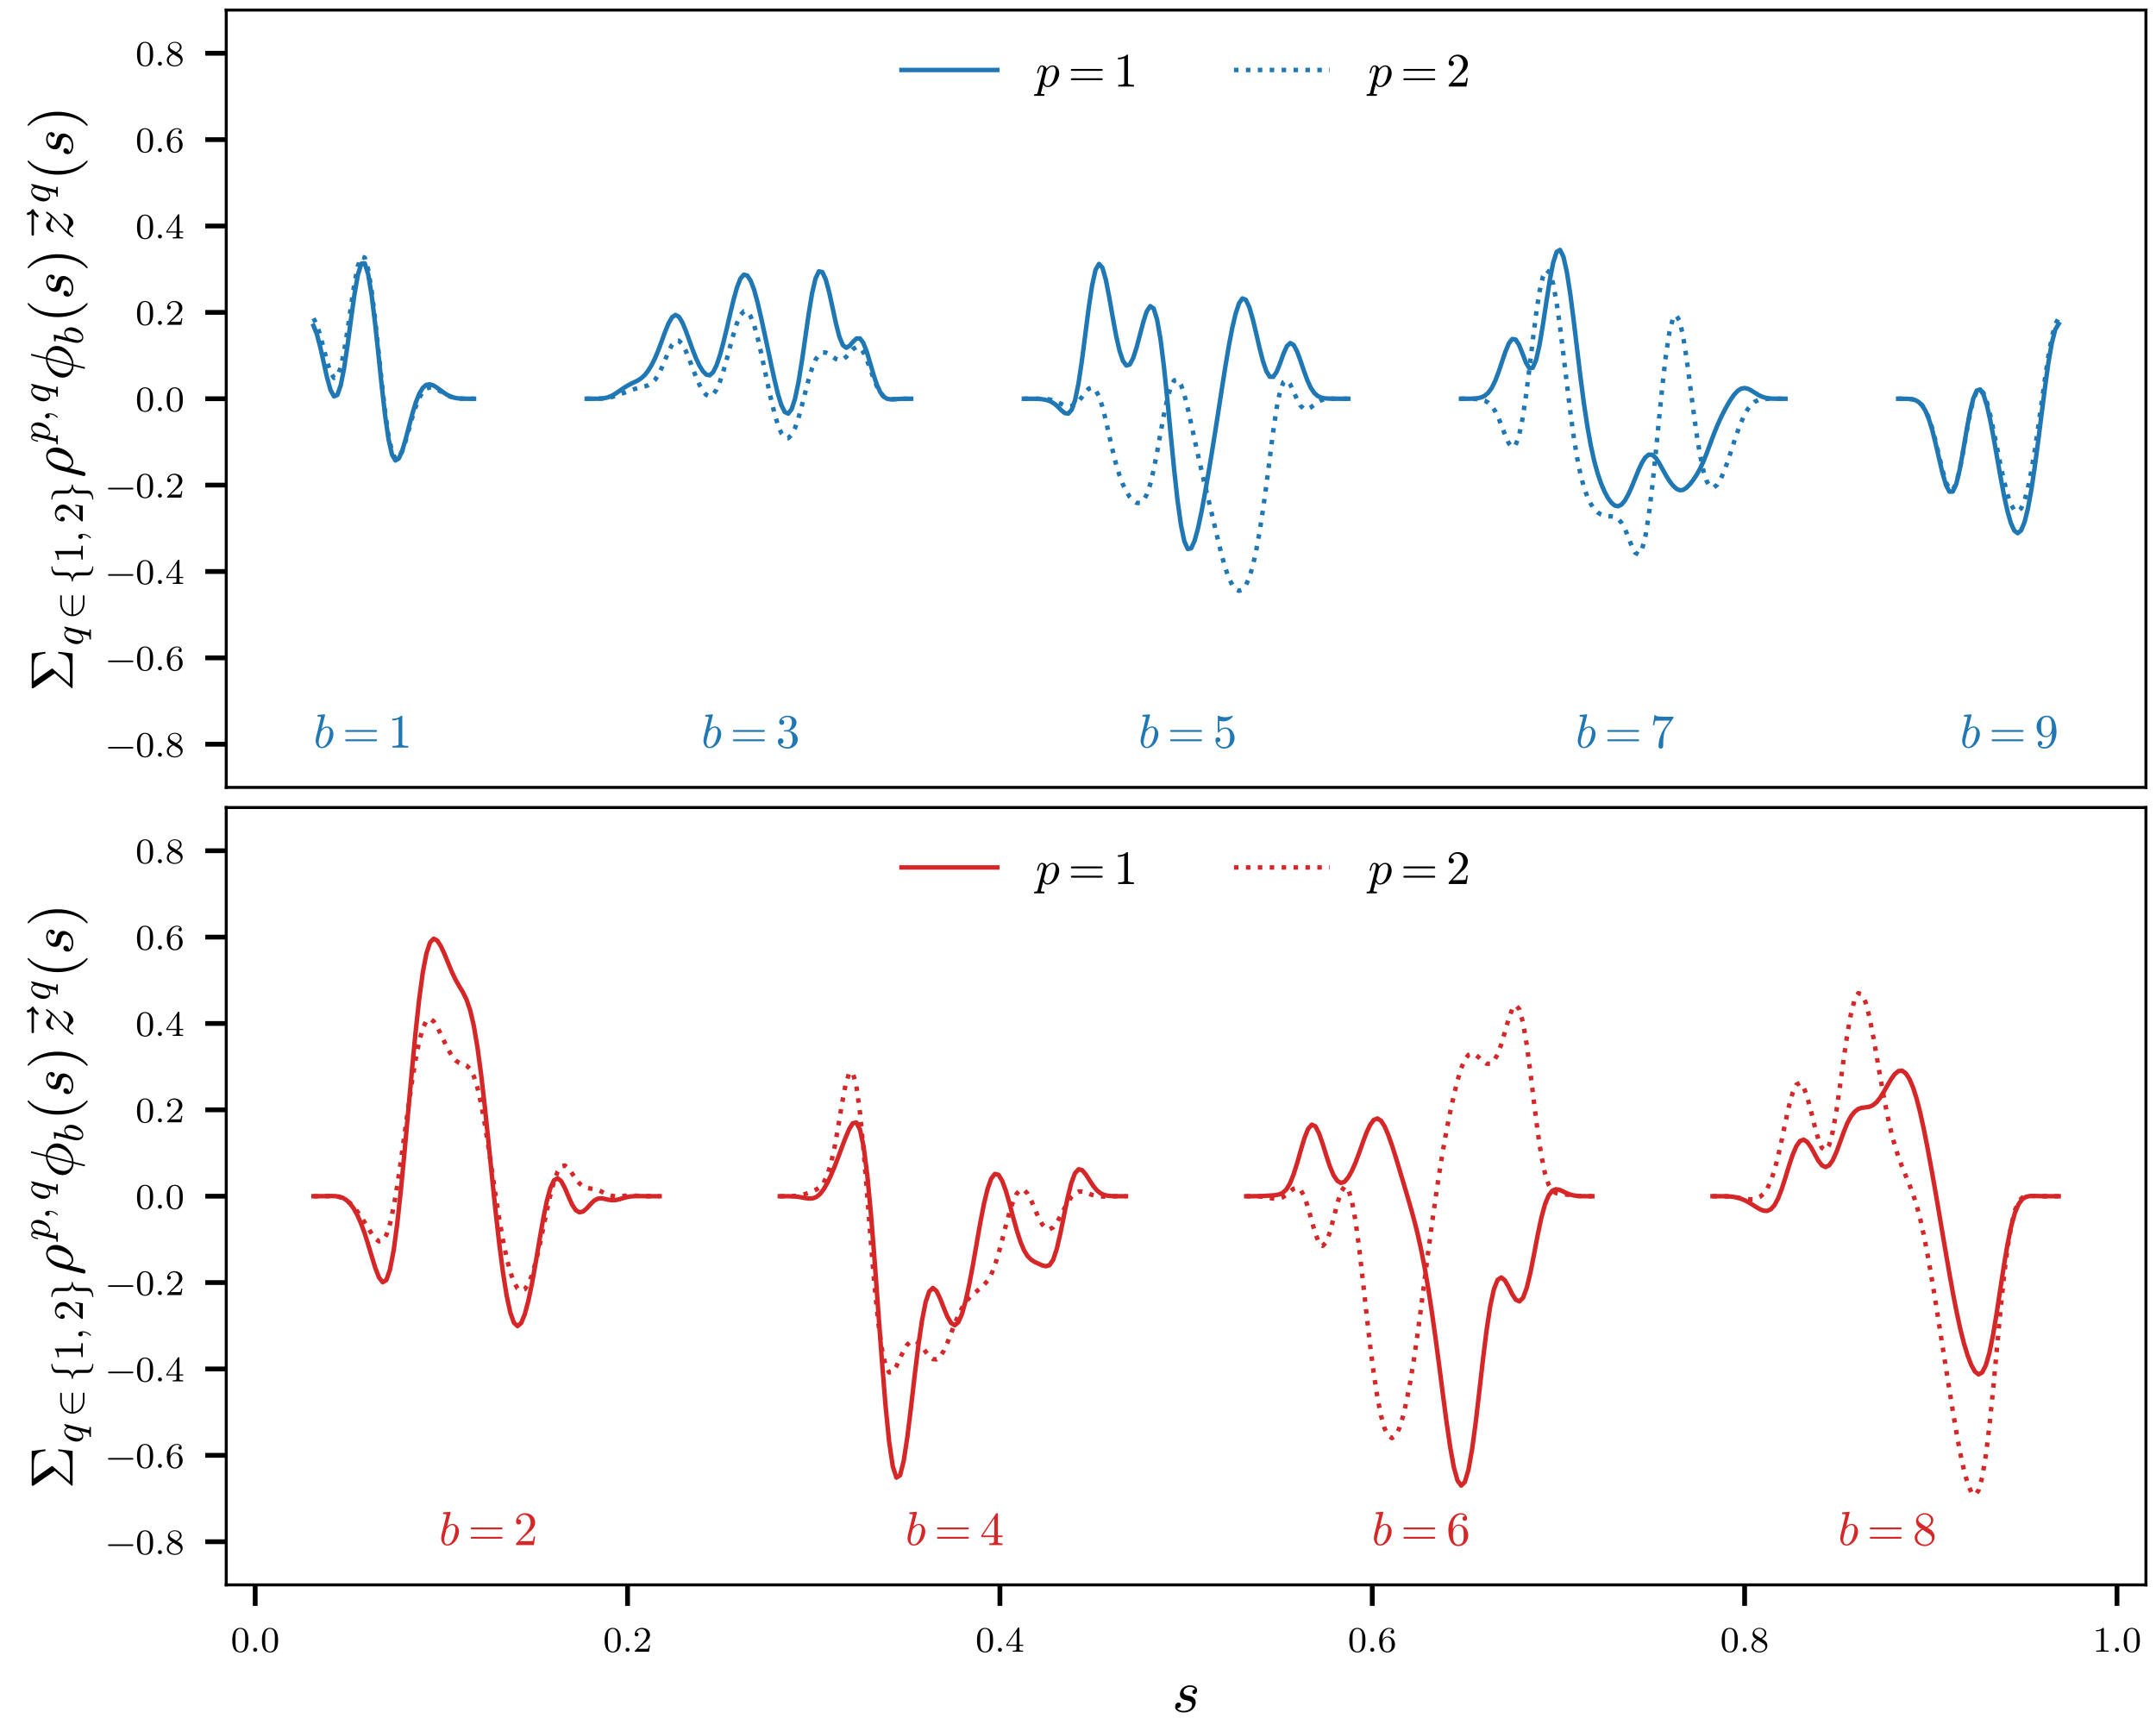 <?xml version="1.0" encoding="utf-8" standalone="no"?>
<!DOCTYPE svg PUBLIC "-//W3C//DTD SVG 1.1//EN"
  "http://www.w3.org/Graphics/SVG/1.1/DTD/svg11.dtd">
<!-- Created with matplotlib (https://matplotlib.org/) -->
<svg height="288pt" version="1.1" viewBox="0 0 360 288" width="360pt" xmlns="http://www.w3.org/2000/svg" xmlns:xlink="http://www.w3.org/1999/xlink">
 <defs>
  <style type="text/css">
*{stroke-linecap:butt;stroke-linejoin:round;}
  </style>
 </defs>
 <g id="figure_1">
  <g id="patch_1">
   <path d="M 0 288 
L 360 288 
L 360 0 
L 0 0 
z
" style="fill:#ffffff;"/>
  </g>
  <g id="axes_1">
   <g id="patch_2">
    <path d="M 37.776 131.464 
L 358.32 131.464 
L 358.32 1.68 
L 37.776 1.68 
z
" style="fill:#ffffff;"/>
   </g>
   <g id="matplotlib.axis_1"/>
   <g id="matplotlib.axis_2">
    <g id="ytick_1">
     <g id="line2d_1">
      <defs>
       <path d="M 0 0 
L -3.5 0 
" id="m896e29d9b9" style="stroke:#000000;stroke-width:0.8;"/>
      </defs>
      <g>
       <use style="stroke:#000000;stroke-width:0.8;" x="37.776" xlink:href="#m896e29d9b9" y="124.254"/>
      </g>
     </g>
     <g id="text_1">
      <!-- −0.8 -->
      <defs>
       <path d="M 76.594 25 
C 76.594 27.297 74.203 27.297 72.703 27.297 
L 9.797 27.297 
C 8.297 27.297 5.906 27.297 5.906 25 
C 5.906 22.703 7.906 22.703 9.406 22.703 
L 73.094 22.703 
C 74.594 22.703 76.594 22.703 76.594 25 
z
" id="LMRoman8-Regular-8722"/>
       <path d="M 48.906 31.906 
C 48.906 42.594 47.797 49.094 44.5 55.5 
C 40.094 64.297 32 66.5 26.5 66.5 
C 13.906 66.5 9.297 57.094 7.906 54.297 
C 4.297 47 4.094 37.094 4.094 31.906 
C 4.094 25.297 4.406 15.203 9.203 7.203 
C 13.797 -0.203 21.203 -2.094 26.5 -2.094 
C 31.297 -2.094 39.906 -0.594 44.906 9.297 
C 48.594 16.5 48.906 25.406 48.906 31.906 
z
M 40 33.094 
C 40 27.203 40 18.203 38.797 12.594 
C 36.703 2.094 29.797 0.703 26.5 0.703 
C 23.094 0.703 16.203 2.297 14.094 12.797 
C 13 18.5 13 27.906 13 33.094 
C 13 40 13 47 14.094 52.5 
C 16.203 62.703 24 63.703 26.5 63.703 
C 29.906 63.703 36.797 62 38.797 52.906 
C 40 47.406 40 39.906 40 33.094 
z
" id="LMRoman8-Regular-48"/>
       <path d="M 20.297 5.5 
C 20.297 8.906 17.594 11.094 14.797 11.094 
C 11.406 11.094 9.203 8.406 9.203 5.594 
C 9.203 2.203 11.906 0 14.703 0 
C 18.094 0 20.297 2.703 20.297 5.5 
z
" id="LMRoman8-Regular-46"/>
       <path d="M 48.594 16.797 
C 48.594 23.094 45.203 27.297 43.594 29 
C 41.906 30.594 41.797 30.703 33.203 36.094 
C 38.797 38.797 45.594 43.797 45.594 51.594 
C 45.594 61.094 35.906 66.5 26.594 66.5 
C 16 66.5 7.406 59.203 7.406 49.797 
C 7.406 46.094 8.703 42.703 11.203 39.797 
C 12.906 37.703 13.297 37.5 19.5 33.594 
C 7.094 28.094 4.406 20.797 4.406 15.203 
C 4.406 4.203 15.5 -2.094 26.406 -2.094 
C 38.703 -2.094 48.594 6.203 48.594 16.797 
z
M 40.594 51.594 
C 40.594 45.797 36.094 40.906 30.203 38 
L 17.703 45.5 
C 14.797 47.203 12.406 50.094 12.406 53.594 
C 12.406 59.906 19.297 63.906 26.406 63.906 
C 34.203 63.906 40.594 58.594 40.594 51.594 
z
M 42.906 13.406 
C 42.906 5.703 34.797 0.906 26.594 0.906 
C 17.703 0.906 10.094 7 10.094 15.203 
C 10.094 22.703 15.703 28.594 22.594 31.797 
L 36.094 23.5 
C 37.703 22.594 42.906 19.406 42.906 13.406 
z
" id="LMRoman8-Regular-56"/>
      </defs>
      <g transform="translate(17.679 126.336)scale(0.06 -0.06)">
       <use xlink:href="#LMRoman8-Regular-8722"/>
       <use x="82.6" xlink:href="#LMRoman8-Regular-48"/>
       <use x="135.7" xlink:href="#LMRoman8-Regular-46"/>
       <use x="165.2" xlink:href="#LMRoman8-Regular-56"/>
      </g>
     </g>
    </g>
    <g id="ytick_2">
     <g id="line2d_2">
      <g>
       <use style="stroke:#000000;stroke-width:0.8;" x="37.776" xlink:href="#m896e29d9b9" y="109.833"/>
      </g>
     </g>
     <g id="text_2">
      <!-- −0.6 -->
      <defs>
       <path d="M 48.594 20.297 
C 48.594 33.406 38.703 42.594 27.594 42.594 
C 20.406 42.594 16.094 38 13.797 33.094 
C 13.797 41.406 14.5 48.703 18.094 54.797 
C 21.094 59.797 26.203 63.906 32.5 63.906 
C 34.5 63.906 39.094 63.594 41.406 60.094 
C 36.906 59.906 36.5 56.5 36.5 55.406 
C 36.5 52.406 38.797 50.703 41.203 50.703 
C 43 50.703 45.906 51.797 45.906 55.594 
C 45.906 61.594 41.406 66.5 32.406 66.5 
C 18.5 66.5 4.406 53.297 4.406 31.703 
C 4.406 4.594 17 -2.094 26.703 -2.094 
C 31.5 -2.094 36.703 -0.797 41.203 3.5 
C 45.203 7.406 48.594 11.594 48.594 20.297 
z
M 39.203 20.406 
C 39.203 15.297 39.203 10.906 37.203 7.297 
C 34.594 2.703 31.094 0.906 26.703 0.906 
C 21.406 0.906 18.094 4.594 16.594 7.406 
C 14.297 11.906 14.094 18.703 14.094 22.5 
C 14.094 32.406 19.5 39.797 27.203 39.797 
C 32.203 39.797 35.203 37.203 37.094 33.703 
C 39.203 30 39.203 25.5 39.203 20.406 
z
" id="LMRoman8-Regular-54"/>
      </defs>
      <g transform="translate(17.679 111.915)scale(0.06 -0.06)">
       <use xlink:href="#LMRoman8-Regular-8722"/>
       <use x="82.6" xlink:href="#LMRoman8-Regular-48"/>
       <use x="135.7" xlink:href="#LMRoman8-Regular-46"/>
       <use x="165.2" xlink:href="#LMRoman8-Regular-54"/>
      </g>
     </g>
    </g>
    <g id="ytick_3">
     <g id="line2d_3">
      <g>
       <use style="stroke:#000000;stroke-width:0.8;" x="37.776" xlink:href="#m896e29d9b9" y="95.413"/>
      </g>
     </g>
     <g id="text_3">
      <!-- −0.4 -->
      <defs>
       <path d="M 50 16.406 
L 50 19.703 
L 39.406 19.703 
L 39.406 64.703 
C 39.406 66.703 39.406 67.5 37.297 67.5 
C 36 67.5 35.906 67.406 34.906 66 
L 3 19.703 
L 3 16.406 
L 31.203 16.406 
L 31.203 8.094 
C 31.203 4.406 30.906 3.297 23.203 3.297 
L 20.906 3.297 
L 20.906 0 
L 35.297 0.297 
L 49.703 0 
L 49.703 3.297 
L 47.406 3.297 
C 39.703 3.297 39.406 4.406 39.406 8.094 
L 39.406 16.406 
z
M 31.906 19.703 
L 6.5 19.703 
L 31.906 56.594 
z
" id="LMRoman8-Regular-52"/>
      </defs>
      <g transform="translate(17.679 97.495)scale(0.06 -0.06)">
       <use xlink:href="#LMRoman8-Regular-8722"/>
       <use x="82.6" xlink:href="#LMRoman8-Regular-48"/>
       <use x="135.7" xlink:href="#LMRoman8-Regular-46"/>
       <use x="165.2" xlink:href="#LMRoman8-Regular-52"/>
      </g>
     </g>
    </g>
    <g id="ytick_4">
     <g id="line2d_4">
      <g>
       <use style="stroke:#000000;stroke-width:0.8;" x="37.776" xlink:href="#m896e29d9b9" y="80.992"/>
      </g>
     </g>
     <g id="text_4">
      <!-- −0.2 -->
      <defs>
       <path d="M 47.703 17.906 
L 44.594 17.906 
C 44.297 15.906 43.5 10.906 42.297 9 
C 41.703 8.203 34.094 8.203 32.5 8.203 
L 14.703 8.203 
L 28.203 20.406 
C 29.797 21.906 34 25.203 35.594 26.594 
C 41.797 32.297 47.703 37.797 47.703 46.906 
C 47.703 58.797 37.703 66.5 25.203 66.5 
C 13.203 66.5 5.297 57.406 5.297 48.5 
C 5.297 43.594 9.203 42.906 10.594 42.906 
C 12.703 42.906 15.797 44.406 15.797 48.203 
C 15.797 53.406 10.797 53.406 9.594 53.406 
C 12.5 60.703 19.203 63.203 24.094 63.203 
C 33.406 63.203 38.203 55.297 38.203 46.906 
C 38.203 36.5 30.906 28.906 19.094 16.797 
L 6.5 3.797 
C 5.297 2.703 5.297 2.5 5.297 0 
L 44.797 0 
z
" id="LMRoman8-Regular-50"/>
      </defs>
      <g transform="translate(17.679 83.074)scale(0.06 -0.06)">
       <use xlink:href="#LMRoman8-Regular-8722"/>
       <use x="82.6" xlink:href="#LMRoman8-Regular-48"/>
       <use x="135.7" xlink:href="#LMRoman8-Regular-46"/>
       <use x="165.2" xlink:href="#LMRoman8-Regular-50"/>
      </g>
     </g>
    </g>
    <g id="ytick_5">
     <g id="line2d_5">
      <g>
       <use style="stroke:#000000;stroke-width:0.8;" x="37.776" xlink:href="#m896e29d9b9" y="66.572"/>
      </g>
     </g>
     <g id="text_5">
      <!-- 0.0 -->
      <g transform="translate(22.634 68.654)scale(0.06 -0.06)">
       <use xlink:href="#LMRoman8-Regular-48"/>
       <use x="53.1" xlink:href="#LMRoman8-Regular-46"/>
       <use x="82.6" xlink:href="#LMRoman8-Regular-48"/>
      </g>
     </g>
    </g>
    <g id="ytick_6">
     <g id="line2d_6">
      <g>
       <use style="stroke:#000000;stroke-width:0.8;" x="37.776" xlink:href="#m896e29d9b9" y="52.151"/>
      </g>
     </g>
     <g id="text_6">
      <!-- 0.2 -->
      <g transform="translate(22.634 54.234)scale(0.06 -0.06)">
       <use xlink:href="#LMRoman8-Regular-48"/>
       <use x="53.1" xlink:href="#LMRoman8-Regular-46"/>
       <use x="82.6" xlink:href="#LMRoman8-Regular-50"/>
      </g>
     </g>
    </g>
    <g id="ytick_7">
     <g id="line2d_7">
      <g>
       <use style="stroke:#000000;stroke-width:0.8;" x="37.776" xlink:href="#m896e29d9b9" y="37.731"/>
      </g>
     </g>
     <g id="text_7">
      <!-- 0.4 -->
      <g transform="translate(22.634 39.813)scale(0.06 -0.06)">
       <use xlink:href="#LMRoman8-Regular-48"/>
       <use x="53.1" xlink:href="#LMRoman8-Regular-46"/>
       <use x="82.6" xlink:href="#LMRoman8-Regular-52"/>
      </g>
     </g>
    </g>
    <g id="ytick_8">
     <g id="line2d_8">
      <g>
       <use style="stroke:#000000;stroke-width:0.8;" x="37.776" xlink:href="#m896e29d9b9" y="23.311"/>
      </g>
     </g>
     <g id="text_8">
      <!-- 0.6 -->
      <g transform="translate(22.634 25.393)scale(0.06 -0.06)">
       <use xlink:href="#LMRoman8-Regular-48"/>
       <use x="53.1" xlink:href="#LMRoman8-Regular-46"/>
       <use x="82.6" xlink:href="#LMRoman8-Regular-54"/>
      </g>
     </g>
    </g>
    <g id="ytick_9">
     <g id="line2d_9">
      <g>
       <use style="stroke:#000000;stroke-width:0.8;" x="37.776" xlink:href="#m896e29d9b9" y="8.89"/>
      </g>
     </g>
     <g id="text_9">
      <!-- 0.8 -->
      <g transform="translate(22.634 10.972)scale(0.06 -0.06)">
       <use xlink:href="#LMRoman8-Regular-48"/>
       <use x="53.1" xlink:href="#LMRoman8-Regular-46"/>
       <use x="82.6" xlink:href="#LMRoman8-Regular-56"/>
      </g>
     </g>
    </g>
    <g id="text_10">
     <!-- ${\Sigma_{q\in\lbrace 1, 2\rbrace}}\rho^{p,q} \phi_{b}(s)\,\vec{z}^{\,q}(s)$ -->
     <defs>
      <path d="M 6.594 0 
Q 5.609 0 5.609 1.125 
Q 5.609 1.516 5.906 1.812 
L 30.516 29.781 
L 5.906 65.188 
Q 5.609 65.484 5.609 65.719 
L 5.609 67.391 
Q 5.609 67.672 5.922 67.984 
Q 6.25 68.312 6.594 68.312 
L 63.719 68.312 
L 66.5 45.406 
L 63.625 45.406 
Q 62.75 52.547 60.766 56.469 
Q 58.797 60.406 55.547 62.203 
Q 52.297 64.016 48.172 64.406 
Q 44.047 64.797 36.078 64.797 
L 17.484 64.797 
L 38.375 34.906 
Q 38.625 34.188 38.625 34.188 
Q 38.625 33.594 38.375 33.5 
L 12.984 4.594 
L 35.797 4.594 
Q 43.75 4.594 47.922 4.984 
Q 52.094 5.375 55.406 7.156 
Q 58.734 8.938 60.766 12.969 
Q 62.797 17 63.625 24.031 
L 66.5 24.031 
L 63.719 0 
z
" id="Cmr10-167"/>
      <path d="M 14.703 -18.109 
Q 15.047 -15.922 16.016 -15.922 
Q 19.625 -15.922 21.703 -15.328 
Q 23.781 -14.75 24.422 -12.5 
L 28.719 4.5 
Q 23 -1.125 17.281 -1.125 
Q 10.984 -1.125 7.391 3.641 
Q 3.812 8.406 3.812 14.891 
Q 3.812 21.297 7.109 28.172 
Q 10.406 35.062 16.047 39.625 
Q 21.688 44.188 28.219 44.188 
Q 31.25 44.188 33.688 42.375 
Q 36.141 40.578 37.406 37.594 
Q 37.984 38.766 40.641 41.469 
Q 43.312 44.188 44.391 44.188 
Q 45.516 44.188 45.516 42.922 
L 31.5 -12.891 
Q 31.25 -14.359 31.203 -14.594 
Q 31.203 -15.922 37.797 -15.922 
Q 38.281 -15.922 38.547 -16.312 
Q 38.812 -16.703 38.812 -17.188 
Q 38.484 -18.5 38.25 -18.938 
Q 38.031 -19.391 37.109 -19.391 
L 15.719 -19.391 
Q 14.703 -19.391 14.703 -18.109 
z
M 17.484 1.516 
Q 21 1.516 24.344 4.172 
Q 27.688 6.844 30.172 10.5 
L 35.797 33.016 
Q 35.203 36.531 33.219 39.062 
Q 31.25 41.609 27.984 41.609 
Q 24.609 41.609 21.703 38.844 
Q 18.797 36.078 16.797 32.328 
Q 14.844 28.328 13.062 21.344 
Q 11.281 14.359 11.281 10.5 
Q 11.281 7.031 12.766 4.266 
Q 14.266 1.516 17.484 1.516 
z
" id="Cmmi10-113"/>
      <path d="M 21.188 6.297 
Q 28.719 0 39.016 0 
L 56.5 0 
Q 57.281 0 57.781 -0.578 
Q 58.297 -1.172 58.297 -2 
Q 58.297 -2.734 57.781 -3.359 
Q 57.281 -4 56.5 -4 
L 38.719 -4 
Q 30.766 -4 23.734 -0.188 
Q 16.703 3.609 12.5 10.266 
Q 8.297 16.938 8.297 25 
Q 8.297 33.062 12.5 39.719 
Q 16.703 46.391 23.734 50.188 
Q 30.766 54 38.719 54 
L 56.5 54 
Q 57.281 54 57.781 53.359 
Q 58.297 52.734 58.297 52 
Q 58.297 51.172 57.781 50.578 
Q 57.281 50 56.5 50 
L 39.016 50 
Q 34.125 50 29.516 48.391 
Q 24.906 46.781 21.188 43.703 
Q 17.531 40.625 14.969 36 
Q 12.406 31.391 12.406 27 
L 56.5 27 
Q 57.281 27 57.781 26.359 
Q 58.297 25.734 58.297 25 
Q 58.297 24.266 57.781 23.625 
Q 57.281 23 56.5 23 
L 12.406 23 
Q 12.406 18.656 14.969 14.016 
Q 17.531 9.375 21.188 6.297 
z
" id="Cmsy10-50"/>
      <path d="M 21.391 -12.016 
L 21.391 12.406 
Q 21.391 17.438 17.281 20.562 
Q 13.188 23.688 7.906 23.688 
Q 6.984 23.688 6.984 24.609 
L 6.984 25.484 
Q 6.984 25.781 7.219 26.047 
Q 7.469 26.312 7.906 26.312 
Q 13.188 26.312 17.281 29.438 
Q 21.391 32.562 21.391 37.594 
L 21.391 62.016 
Q 21.391 66.547 24.484 69.453 
Q 27.594 72.359 32.156 73.672 
Q 36.719 75 41.219 75 
L 42.094 75 
Q 42.391 75 42.656 74.781 
Q 42.922 74.562 42.922 74.219 
L 42.922 73.297 
Q 42.922 72.406 42.094 72.406 
Q 38.812 72.406 35.656 71.188 
Q 32.516 69.969 30.516 67.578 
Q 28.516 65.188 28.516 61.812 
L 28.516 37.406 
Q 28.516 34.188 26.797 31.641 
Q 25.094 29.109 22.328 27.438 
Q 19.578 25.781 16.406 25 
Q 21.438 23.781 24.969 20.578 
Q 28.516 17.391 28.516 12.594 
L 28.516 -11.812 
Q 28.516 -16.797 32.656 -19.594 
Q 36.812 -22.406 42.094 -22.406 
Q 42.391 -22.406 42.656 -22.625 
Q 42.922 -22.859 42.922 -23.297 
L 42.922 -24.219 
Q 42.922 -24.516 42.656 -24.75 
Q 42.391 -25 42.094 -25 
L 41.219 -25 
Q 33.984 -25 27.688 -21.781 
Q 21.391 -18.562 21.391 -12.016 
z
" id="Cmsy10-102"/>
      <path d="M 9.281 0 
L 9.281 3.516 
Q 21.781 3.516 21.781 6.688 
L 21.781 59.188 
Q 16.609 56.688 8.688 56.688 
L 8.688 60.203 
Q 20.953 60.203 27.203 66.609 
L 28.609 66.609 
Q 28.953 66.609 29.266 66.328 
Q 29.594 66.062 29.594 65.719 
L 29.594 6.688 
Q 29.594 3.516 42.094 3.516 
L 42.094 0 
z
" id="Cmr10-49"/>
      <path d="M 9.906 -18.016 
Q 9.906 -17.578 10.297 -17.188 
Q 13.922 -13.719 15.922 -9.172 
Q 17.922 -4.641 17.922 0.391 
L 17.922 1.609 
Q 16.312 0 13.922 0 
Q 11.625 0 10.016 1.609 
Q 8.406 3.219 8.406 5.516 
Q 8.406 7.859 10.016 9.422 
Q 11.625 10.984 13.922 10.984 
Q 17.484 10.984 19 7.688 
Q 20.516 4.391 20.516 0.391 
Q 20.516 -5.172 18.281 -10.172 
Q 16.062 -15.188 12.016 -19.188 
Q 11.625 -19.391 11.375 -19.391 
Q 10.891 -19.391 10.391 -18.938 
Q 9.906 -18.5 9.906 -18.016 
z
" id="Cmmi10-59"/>
      <path d="M 4.984 0 
L 4.984 2.688 
Q 4.984 2.938 5.172 3.219 
L 20.703 20.406 
Q 24.219 24.219 26.406 26.797 
Q 28.609 29.391 30.75 32.766 
Q 32.906 36.141 34.156 39.625 
Q 35.406 43.109 35.406 47.016 
Q 35.406 51.125 33.891 54.859 
Q 32.375 58.594 29.375 60.844 
Q 26.375 63.094 22.125 63.094 
Q 17.781 63.094 14.312 60.469 
Q 10.844 57.859 9.422 53.719 
Q 9.812 53.812 10.5 53.812 
Q 12.75 53.812 14.328 52.297 
Q 15.922 50.781 15.922 48.391 
Q 15.922 46.094 14.328 44.5 
Q 12.75 42.922 10.5 42.922 
Q 8.156 42.922 6.562 44.547 
Q 4.984 46.188 4.984 48.391 
Q 4.984 52.156 6.391 55.438 
Q 7.812 58.734 10.469 61.297 
Q 13.141 63.875 16.484 65.234 
Q 19.828 66.609 23.578 66.609 
Q 29.297 66.609 34.219 64.188 
Q 39.156 61.766 42.031 57.344 
Q 44.922 52.938 44.922 47.016 
Q 44.922 42.672 43.016 38.766 
Q 41.109 34.859 38.125 31.656 
Q 35.156 28.469 30.516 24.406 
Q 25.875 20.359 24.422 19 
L 13.094 8.109 
L 22.703 8.109 
Q 29.781 8.109 34.547 8.219 
Q 39.312 8.344 39.594 8.594 
Q 40.766 9.859 42 17.828 
L 44.922 17.828 
L 42.094 0 
z
" id="Cmr10-50"/>
      <path d="M 6.984 -24.219 
L 6.984 -23.297 
Q 6.984 -22.906 7.25 -22.656 
Q 7.516 -22.406 7.906 -22.406 
Q 11.141 -22.406 14.266 -21.188 
Q 17.391 -19.969 19.391 -17.578 
Q 21.391 -15.188 21.391 -11.812 
L 21.391 12.594 
Q 21.391 17.391 24.953 20.578 
Q 28.516 23.781 33.5 25 
Q 28.422 26.312 24.906 29.469 
Q 21.391 32.625 21.391 37.406 
L 21.391 61.812 
Q 21.391 65.188 19.391 67.578 
Q 17.391 69.969 14.281 71.188 
Q 11.188 72.406 7.906 72.406 
Q 6.984 72.406 6.984 73.297 
L 6.984 74.219 
Q 6.984 75 7.906 75 
L 8.797 75 
Q 13.234 75 17.797 73.672 
Q 22.359 72.359 25.438 69.422 
Q 28.516 66.5 28.516 62.016 
L 28.516 37.594 
Q 28.516 32.562 32.656 29.438 
Q 36.812 26.312 42.094 26.312 
Q 42.391 26.312 42.656 26.062 
Q 42.922 25.828 42.922 25.484 
L 42.922 24.609 
Q 42.922 24.219 42.672 23.953 
Q 42.438 23.688 42.094 23.688 
Q 36.812 23.688 32.656 20.562 
Q 28.516 17.438 28.516 12.406 
L 28.516 -12.016 
Q 28.516 -18.609 22.266 -21.797 
Q 16.016 -25 8.797 -25 
L 7.906 -25 
Q 6.984 -25 6.984 -24.219 
z
" id="Cmsy10-103"/>
      <path d="M 2.781 -18.797 
Q 2.781 -18.219 2.875 -18.016 
L 12.797 21.922 
Q 14.203 27.297 17.641 32.438 
Q 21.094 37.594 25.969 40.891 
Q 30.859 44.188 36.281 44.188 
Q 40.625 44.188 43.875 41.922 
Q 47.125 39.656 48.75 35.969 
Q 50.391 32.281 50.391 27.875 
Q 50.391 23.047 48.406 17.875 
Q 46.438 12.703 42.938 8.406 
Q 39.453 4.109 34.906 1.484 
Q 30.375 -1.125 25.391 -1.125 
Q 22.469 -1.125 19.875 0.609 
Q 17.281 2.344 15.828 5.172 
L 9.906 -18.406 
Q 9.625 -19.828 8.453 -20.703 
Q 7.281 -21.578 5.812 -21.578 
Q 4.594 -21.578 3.688 -20.812 
Q 2.781 -20.062 2.781 -18.797 
z
M 25.594 1.516 
Q 30.906 1.516 34.828 6.953 
Q 38.766 12.406 40.844 19.75 
Q 42.922 27.094 42.922 32.172 
Q 42.922 35.984 41.25 38.797 
Q 39.594 41.609 36.078 41.609 
Q 31.734 41.609 28.406 38.312 
Q 25.094 35.016 23.094 30.562 
Q 21.094 26.125 19.828 21.297 
L 17.094 10.109 
Q 17.719 6.5 19.938 4 
Q 22.172 1.516 25.594 1.516 
z
" id="Cmmi10-189"/>
      <path d="M -2.484 -19.391 
Q -3.422 -19.391 -3.422 -18.109 
Q -3.078 -15.922 -2.094 -15.922 
Q 1.031 -15.922 2.266 -15.359 
Q 3.516 -14.797 4.203 -12.5 
L 15.484 32.516 
Q 16.219 34.375 16.219 37.312 
Q 16.219 41.609 13.281 41.609 
Q 10.156 41.609 8.641 37.859 
Q 7.125 34.125 5.719 28.422 
Q 5.719 27.781 4.891 27.781 
L 3.719 27.781 
Q 3.469 27.781 3.172 28.141 
Q 2.875 28.516 2.875 28.812 
Q 3.953 33.156 4.953 36.172 
Q 5.953 39.203 8.078 41.688 
Q 10.203 44.188 13.375 44.188 
Q 16.797 44.188 19.375 42.25 
Q 21.969 40.328 22.703 37.016 
Q 25.438 40.188 28.75 42.188 
Q 32.078 44.188 35.594 44.188 
Q 39.797 44.188 42.891 41.938 
Q 46 39.703 47.562 36.062 
Q 49.125 32.422 49.125 28.219 
Q 49.125 21.781 45.828 14.891 
Q 42.531 8.016 36.891 3.438 
Q 31.25 -1.125 24.812 -1.125 
Q 21.875 -1.125 19.5 0.531 
Q 17.141 2.203 15.828 4.891 
L 11.281 -12.891 
Q 11.031 -14.359 10.984 -14.594 
Q 10.984 -15.922 17.578 -15.922 
Q 18.609 -15.922 18.609 -17.188 
Q 18.266 -18.5 18.047 -18.938 
Q 17.828 -19.391 16.891 -19.391 
z
M 24.906 1.516 
Q 28.375 1.516 31.344 4.375 
Q 34.328 7.234 36.188 10.797 
Q 37.547 13.484 38.734 17.359 
Q 39.938 21.234 40.812 25.625 
Q 41.703 30.031 41.703 32.625 
Q 41.703 34.906 41.094 36.906 
Q 40.484 38.922 39.094 40.266 
Q 37.703 41.609 35.406 41.609 
Q 31.734 41.609 28.484 38.984 
Q 25.25 36.375 22.609 32.516 
L 22.609 32.172 
L 17.094 10.109 
Q 17.781 6.547 19.734 4.031 
Q 21.688 1.516 24.906 1.516 
z
" id="Cmmi10-112"/>
      <path d="M 19.391 -19.484 
L 23.875 -1.422 
Q 18.797 -1.422 14.406 0.953 
Q 10.016 3.328 7.344 7.562 
Q 4.688 11.812 4.688 16.797 
Q 4.688 22.219 7.375 27.141 
Q 10.062 32.078 14.719 36.109 
Q 19.391 40.141 24.75 42.312 
Q 30.125 44.484 35.406 44.484 
L 41.406 68.797 
Q 41.609 69.391 42.188 69.391 
L 43.406 69.391 
Q 43.797 69.391 44.031 69.047 
Q 44.281 68.703 44.281 68.406 
L 38.281 44.484 
Q 42.047 44.484 45.562 43.109 
Q 49.078 41.75 51.781 39.281 
Q 54.5 36.812 56 33.469 
Q 57.516 30.125 57.516 26.312 
Q 57.516 20.906 54.828 15.969 
Q 52.156 11.031 47.609 7.078 
Q 43.062 3.125 37.469 0.844 
Q 31.891 -1.422 26.812 -1.422 
L 22.219 -19.922 
Q 22.016 -20.516 21.391 -20.516 
L 20.219 -20.516 
Q 19.828 -20.516 19.609 -20.141 
Q 19.391 -19.781 19.391 -19.484 
z
M 24.516 1.219 
L 34.719 41.891 
Q 32.172 41.891 29.391 40.859 
Q 26.609 39.844 24.141 38.281 
Q 21.688 36.719 19.672 34.719 
Q 17.234 32.281 15.375 28.953 
Q 13.531 25.641 12.578 21.953 
Q 11.625 18.266 11.625 14.703 
Q 11.625 10.938 13.234 7.859 
Q 14.844 4.781 17.766 3 
Q 20.703 1.219 24.516 1.219 
z
M 27.484 1.219 
Q 31.25 1.219 35.5 3.359 
Q 39.75 5.516 42.484 8.406 
Q 46.234 12.109 48.406 17.5 
Q 50.594 22.906 50.594 28.422 
Q 50.594 32.125 48.969 35.219 
Q 47.359 38.328 44.422 40.109 
Q 41.5 41.891 37.703 41.891 
z
" id="Cmmi10-193"/>
      <path d="M 17.281 -1.125 
Q 11.234 -1.125 7.859 3.609 
Q 4.5 8.344 4.5 14.703 
Q 4.5 15.625 4.953 18.328 
Q 5.422 21.047 5.422 21.688 
L 15.094 60.5 
Q 15.484 62.203 15.578 63.188 
Q 15.578 64.797 9.078 64.797 
Q 8.109 64.797 8.109 66.109 
Q 8.156 66.359 8.328 66.984 
Q 8.5 67.625 8.766 67.969 
Q 9.031 68.312 9.516 68.312 
L 23 69.391 
Q 24.219 69.391 24.219 68.109 
L 16.797 38.625 
Q 22.469 44.188 28.219 44.188 
Q 32.469 44.188 35.516 41.938 
Q 38.578 39.703 40.094 36.031 
Q 41.609 32.375 41.609 28.219 
Q 41.609 23.391 39.719 18.234 
Q 37.844 13.094 34.516 8.672 
Q 31.203 4.25 26.75 1.562 
Q 22.312 -1.125 17.281 -1.125 
z
M 17.484 1.516 
Q 20.906 1.516 23.875 4.375 
Q 26.859 7.234 28.719 10.797 
Q 30.719 14.797 32.453 21.656 
Q 34.188 28.516 34.188 32.625 
Q 34.188 36.188 32.688 38.891 
Q 31.203 41.609 27.984 41.609 
Q 24.359 41.609 21.062 38.938 
Q 17.781 36.281 15.281 32.625 
L 12.5 21.297 
Q 10.891 14.984 10.797 11.188 
Q 10.797 7.422 12.422 4.469 
Q 14.062 1.516 17.484 1.516 
z
" id="Cmmi10-98"/>
      <path d="M 31 -24.812 
Q 25.438 -20.406 21.406 -14.719 
Q 17.391 -9.031 14.812 -2.578 
Q 12.25 3.859 10.984 10.891 
Q 9.719 17.922 9.719 25 
Q 9.719 32.172 10.984 39.203 
Q 12.25 46.234 14.859 52.734 
Q 17.484 59.234 21.531 64.891 
Q 25.594 70.562 31 74.812 
Q 31 75 31.5 75 
L 32.422 75 
Q 32.719 75 32.953 74.734 
Q 33.203 74.469 33.203 74.125 
Q 33.203 73.688 33.016 73.484 
Q 28.125 68.703 24.875 63.234 
Q 21.625 57.766 19.641 51.578 
Q 17.672 45.406 16.797 38.781 
Q 15.922 32.172 15.922 25 
Q 15.922 -6.781 32.906 -23.297 
Q 33.203 -23.578 33.203 -24.125 
Q 33.203 -24.359 32.938 -24.672 
Q 32.672 -25 32.422 -25 
L 31.5 -25 
Q 31 -25 31 -24.812 
z
" id="Cmr10-40"/>
      <path d="M 8.688 6.109 
Q 11.375 1.516 19.484 1.516 
Q 23 1.516 26.172 2.703 
Q 29.344 3.906 31.422 6.297 
Q 33.5 8.688 33.5 12.109 
Q 33.5 14.703 31.641 16.359 
Q 29.781 18.016 27.094 18.609 
L 21.688 19.672 
Q 17.969 20.609 15.578 23.141 
Q 13.188 25.688 13.188 29.297 
Q 13.188 33.734 15.594 37.156 
Q 18.016 40.578 21.969 42.375 
Q 25.922 44.188 30.172 44.188 
Q 34.719 44.188 38.297 42.016 
Q 41.891 39.844 41.891 35.594 
Q 41.891 33.297 40.594 31.531 
Q 39.312 29.781 37.016 29.781 
Q 35.688 29.781 34.734 30.641 
Q 33.797 31.5 33.797 32.812 
Q 33.797 33.984 34.453 35.078 
Q 35.109 36.188 36.203 36.844 
Q 37.312 37.5 38.484 37.5 
Q 37.594 39.656 35.172 40.625 
Q 32.766 41.609 29.984 41.609 
Q 27.438 41.609 24.891 40.578 
Q 22.359 39.547 20.812 37.562 
Q 19.281 35.594 19.281 32.906 
Q 19.281 31.109 20.547 29.734 
Q 21.828 28.375 23.688 27.781 
L 29.5 26.609 
Q 32.281 26.031 34.594 24.531 
Q 36.922 23.047 38.25 20.766 
Q 39.594 18.5 39.594 15.578 
Q 39.594 11.859 37.516 8.25 
Q 35.453 4.641 32.422 2.484 
Q 27.094 -1.125 19.391 -1.125 
Q 14.062 -1.125 9.609 1.312 
Q 5.172 3.766 5.172 8.594 
Q 5.172 11.328 6.75 13.344 
Q 8.344 15.375 11.078 15.375 
Q 12.703 15.375 13.797 14.391 
Q 14.891 13.422 14.891 11.812 
Q 14.891 9.516 13.172 7.812 
Q 11.469 6.109 9.188 6.109 
z
" id="Cmmi10-115"/>
      <path d="M 6.5 -25 
Q 5.609 -25 5.609 -24.125 
Q 5.609 -23.688 5.812 -23.484 
Q 22.906 -6.781 22.906 25 
Q 22.906 56.781 6 73.297 
Q 5.609 73.531 5.609 74.125 
Q 5.609 74.469 5.875 74.734 
Q 6.156 75 6.5 75 
L 7.422 75 
Q 7.719 75 7.906 74.812 
Q 15.094 69.141 19.875 61.031 
Q 24.656 52.938 26.875 43.75 
Q 29.109 34.578 29.109 25 
Q 29.109 17.922 27.906 11.062 
Q 26.703 4.203 24.094 -2.453 
Q 21.484 -9.125 17.484 -14.766 
Q 13.484 -20.406 7.906 -24.812 
Q 7.719 -25 7.422 -25 
z
" id="Cmr10-41"/>
      <path d="M 20.016 59.516 
Q 19.234 59.516 18.719 60.094 
Q 18.219 60.688 18.219 61.531 
Q 18.219 62.25 18.719 62.859 
Q 19.234 63.484 20.016 63.484 
L 55.422 63.484 
Q 52.781 67.047 52.781 69.391 
Q 52.781 70.266 53.391 70.828 
Q 54 71.391 54.781 71.391 
Q 56.453 71.391 56.781 69.828 
Q 57.766 65.531 61.531 63.188 
Q 62.5 62.547 62.5 61.531 
Q 62.5 60.297 61.531 59.812 
Q 55.859 56.984 52.391 52.297 
Q 52 51.609 50.875 51.609 
Q 50.141 51.609 49.5 52.188 
Q 48.875 52.781 48.875 53.609 
Q 48.875 55.422 53.719 59.516 
z
" id="Cmmi10-126"/>
      <path d="M 4.891 -1.125 
Q 4.109 -1.125 4.109 -0.203 
Q 4.109 0.297 4.297 0.484 
Q 6.984 5.125 10.766 9.344 
Q 14.547 13.578 19.359 17.891 
Q 24.172 22.219 29.031 26.562 
Q 33.891 30.906 36.922 34.281 
L 36.531 34.281 
Q 34.328 34.281 30.078 35.688 
Q 25.828 37.109 23.391 37.109 
Q 20.75 37.109 18.25 35.953 
Q 15.766 34.812 15.094 32.422 
Q 14.938 31.688 14.312 31.688 
L 13.094 31.688 
Q 12.312 31.688 12.312 32.719 
L 12.312 33.016 
Q 13.094 35.938 14.875 38.469 
Q 16.656 41.016 19.266 42.594 
Q 21.875 44.188 24.703 44.188 
Q 26.703 44.188 28.016 43.281 
Q 29.344 42.391 31.094 40.484 
Q 32.859 38.578 33.953 37.75 
Q 35.062 36.922 36.719 36.922 
Q 38.922 36.922 40.656 38.922 
Q 42.391 40.922 44.094 43.891 
Q 44.391 44.188 44.828 44.188 
L 46 44.188 
Q 46.344 44.188 46.562 43.938 
Q 46.781 43.703 46.781 43.312 
Q 46.781 42.969 46.578 42.672 
Q 43.891 38.031 40.297 34 
Q 36.719 29.984 30.922 24.781 
Q 25.141 19.578 21.156 15.984 
Q 17.188 12.406 13.719 8.594 
Q 14.5 8.797 15.828 8.797 
Q 18.266 8.797 22.484 7.391 
Q 26.703 6 29 6 
Q 31.5 6 34.031 7.078 
Q 36.578 8.156 38.422 10.109 
Q 40.281 12.062 40.922 14.594 
Q 41.156 15.281 41.703 15.281 
L 42.922 15.281 
Q 43.312 15.281 43.547 14.969 
Q 43.797 14.656 43.797 14.312 
Q 43.797 14.203 43.703 14.016 
Q 42.781 10.203 40.484 6.766 
Q 38.188 3.328 34.844 1.094 
Q 31.5 -1.125 27.688 -1.125 
Q 25.781 -1.125 24.453 -0.234 
Q 23.141 0.641 21.359 2.562 
Q 19.578 4.5 18.453 5.344 
Q 17.328 6.203 15.719 6.203 
Q 10.75 6.203 6.781 -0.781 
Q 6.453 -1.125 6.109 -1.125 
z
" id="Cmmi10-122"/>
     </defs>
     <g transform="translate(12.179 115.472)rotate(-90)scale(0.1 -0.1)">
      <use transform="translate(0 0.531)" xlink:href="#Cmr10-167"/>
      <use transform="translate(76.681 -16.475)scale(0.7)" xlink:href="#Cmmi10-113"/>
      <use transform="translate(120.178 -16.475)scale(0.7)" xlink:href="#Cmsy10-50"/>
      <use transform="translate(179.09 -16.475)scale(0.7)" xlink:href="#Cmsy10-102"/>
      <use transform="translate(214.09 -16.475)scale(0.7)" xlink:href="#Cmr10-49"/>
      <use transform="translate(249.09 -16.475)scale(0.7)" xlink:href="#Cmmi10-59"/>
      <use transform="translate(280.761 -16.475)scale(0.7)" xlink:href="#Cmr10-50"/>
      <use transform="translate(315.761 -16.475)scale(0.7)" xlink:href="#Cmsy10-103"/>
      <use transform="translate(357.138 0.531)" xlink:href="#Cmmi10-189"/>
      <use transform="translate(415.151 38.795)scale(0.7)" xlink:href="#Cmmi10-112"/>
      <use transform="translate(450.356 38.795)scale(0.7)" xlink:href="#Cmmi10-59"/>
      <use transform="translate(482.027 38.795)scale(0.7)" xlink:href="#Cmmi10-113"/>
      <use transform="translate(519.61 0.531)" xlink:href="#Cmmi10-193"/>
      <use transform="translate(579.131 -16.475)scale(0.7)" xlink:href="#Cmmi10-98"/>
      <use transform="translate(615.553 0.531)" xlink:href="#Cmr10-40"/>
      <use transform="translate(654.371 0.531)" xlink:href="#Cmmi10-115"/>
      <use transform="translate(701.148 0.531)" xlink:href="#Cmr10-41"/>
      <use transform="translate(743.002 5.609)" xlink:href="#Cmmi10-126"/>
      <use transform="translate(754.599 0.531)" xlink:href="#Cmmi10-122"/>
      <use transform="translate(815.791 38.795)scale(0.7)" xlink:href="#Cmmi10-113"/>
      <use transform="translate(853.374 0.531)" xlink:href="#Cmr10-40"/>
      <use transform="translate(892.192 0.531)" xlink:href="#Cmmi10-115"/>
      <use transform="translate(938.97 0.531)" xlink:href="#Cmr10-41"/>
     </g>
    </g>
   </g>
   <g id="line2d_10">
    <path clip-path="url(#pb21cc74ed3)" d="M 52.346 54.382 
L 52.916 55.799 
L 53.486 57.986 
L 54.057 60.561 
L 54.627 63.106 
L 55.197 65.131 
L 55.767 66.18 
L 56.338 65.924 
L 56.908 64.283 
L 57.478 61.356 
L 58.048 57.502 
L 58.619 53.218 
L 59.189 49.121 
L 59.759 45.871 
L 60.329 44.027 
L 60.9 43.965 
L 61.47 45.751 
L 62.04 49.159 
L 62.611 53.775 
L 63.181 59.08 
L 63.751 64.521 
L 64.321 69.486 
L 64.892 73.411 
L 65.462 75.917 
L 66.032 76.881 
L 66.602 76.526 
L 67.173 75.208 
L 67.743 73.294 
L 68.313 71.116 
L 68.883 68.985 
L 69.454 67.128 
L 70.024 65.698 
L 70.594 64.756 
L 71.164 64.268 
L 71.735 64.155 
L 72.305 64.32 
L 72.875 64.659 
L 73.446 65.073 
L 74.016 65.495 
L 74.586 65.871 
L 75.156 66.165 
L 75.727 66.366 
L 76.297 66.483 
L 76.867 66.542 
L 77.437 66.564 
L 78.008 66.571 
L 78.578 66.572 
L 79.148 66.572 
" style="fill:none;stroke:#1f77b4;stroke-linecap:square;stroke-width:0.75;"/>
   </g>
   <g id="line2d_11">
    <path clip-path="url(#pb21cc74ed3)" d="M 316.947 66.572 
L 317.518 66.572 
L 318.088 66.575 
L 318.658 66.593 
L 319.229 66.653 
L 319.799 66.802 
L 320.369 67.114 
L 320.939 67.682 
L 321.51 68.611 
L 322.08 69.987 
L 322.65 71.839 
L 323.22 74.103 
L 323.791 76.598 
L 324.361 79.017 
L 324.931 80.974 
L 325.501 82.083 
L 326.072 82.065 
L 326.642 80.811 
L 327.212 78.452 
L 327.782 75.341 
L 328.353 71.959 
L 328.923 68.875 
L 329.493 66.535 
L 330.064 65.215 
L 330.634 65.022 
L 331.204 65.904 
L 331.774 67.724 
L 332.345 70.252 
L 332.915 73.248 
L 333.485 76.474 
L 334.055 79.713 
L 334.626 82.742 
L 335.196 85.336 
L 335.766 87.327 
L 336.336 88.589 
L 336.907 89.023 
L 337.477 88.562 
L 338.047 87.179 
L 338.617 84.887 
L 339.188 81.752 
L 339.758 77.929 
L 340.328 73.632 
L 340.898 69.113 
L 341.469 64.625 
L 342.039 60.529 
L 342.609 57.232 
L 343.18 55.03 
L 343.75 54.078 
" style="fill:none;stroke:#1f77b4;stroke-linecap:square;stroke-width:0.75;"/>
   </g>
   <g id="line2d_12">
    <path clip-path="url(#pb21cc74ed3)" d="M 97.967 66.572 
L 98.537 66.572 
L 99.107 66.572 
L 99.678 66.568 
L 100.248 66.549 
L 100.818 66.492 
L 101.388 66.369 
L 101.959 66.161 
L 102.529 65.864 
L 103.099 65.501 
L 103.669 65.105 
L 104.24 64.716 
L 104.81 64.367 
L 105.38 64.063 
L 105.95 63.79 
L 106.521 63.509 
L 107.091 63.133 
L 107.661 62.607 
L 108.232 61.886 
L 108.802 60.951 
L 109.372 59.811 
L 109.942 58.442 
L 110.513 56.896 
L 111.083 55.326 
L 111.653 53.945 
L 112.223 52.958 
L 112.794 52.582 
L 113.364 52.893 
L 113.934 53.828 
L 114.504 55.203 
L 115.075 56.776 
L 115.645 58.362 
L 116.215 59.813 
L 116.785 61.03 
L 117.356 61.952 
L 117.926 62.537 
L 118.496 62.659 
L 119.067 62.155 
L 119.637 61.015 
L 120.207 59.335 
L 120.777 57.238 
L 121.348 54.88 
L 121.918 52.417 
L 122.488 50.052 
L 123.058 47.994 
L 123.629 46.529 
L 124.199 45.86 
L 124.769 46.002 
L 125.339 46.863 
L 125.91 48.359 
L 126.48 50.43 
L 127.05 52.887 
L 127.62 55.497 
L 128.191 58.151 
L 128.761 60.832 
L 129.331 63.447 
L 129.901 65.806 
L 130.472 67.655 
L 131.042 68.792 
L 131.612 69.057 
L 132.183 68.321 
L 132.753 66.554 
L 133.323 63.839 
L 133.893 60.329 
L 134.464 56.363 
L 135.034 52.387 
L 135.604 48.939 
L 136.174 46.484 
L 136.745 45.299 
L 137.315 45.427 
L 137.885 46.672 
L 138.455 48.796 
L 139.026 51.407 
L 139.596 54.055 
L 140.166 56.247 
L 140.736 57.627 
L 141.307 58.063 
L 141.877 57.726 
L 142.447 57.05 
L 143.018 56.511 
L 143.588 56.504 
L 144.158 57.256 
L 144.728 58.724 
L 145.299 60.627 
L 145.869 62.594 
L 146.439 64.287 
L 147.009 65.514 
L 147.58 66.245 
L 148.15 66.581 
L 148.72 66.673 
L 149.29 66.656 
L 149.861 66.616 
L 150.431 66.587 
L 151.001 66.575 
L 151.571 66.572 
L 152.142 66.572 
" style="fill:none;stroke:#1f77b4;stroke-linecap:square;stroke-width:0.75;"/>
   </g>
   <g id="line2d_13">
    <path clip-path="url(#pb21cc74ed3)" d="M 170.96 66.572 
L 171.531 66.572 
L 172.101 66.573 
L 172.671 66.577 
L 173.241 66.592 
L 173.812 66.628 
L 174.382 66.703 
L 174.952 66.84 
L 175.522 67.071 
L 176.093 67.43 
L 176.663 67.932 
L 177.233 68.51 
L 177.804 68.977 
L 178.374 69.053 
L 178.944 68.415 
L 179.514 66.783 
L 180.085 64.016 
L 180.655 60.207 
L 181.225 55.777 
L 181.795 51.347 
L 182.366 47.589 
L 182.936 45.047 
L 183.506 44.068 
L 184.076 44.695 
L 184.647 46.703 
L 185.217 49.63 
L 185.787 52.904 
L 186.357 56.008 
L 186.928 58.528 
L 187.498 60.238 
L 188.068 61.026 
L 188.638 60.857 
L 189.209 59.791 
L 189.779 58.032 
L 190.349 55.875 
L 190.92 53.703 
L 191.49 51.963 
L 192.06 51.112 
L 192.63 51.503 
L 193.201 53.322 
L 193.771 56.586 
L 194.341 61.134 
L 194.911 66.618 
L 195.482 72.55 
L 196.052 78.373 
L 196.622 83.561 
L 197.192 87.658 
L 197.763 90.398 
L 198.333 91.657 
L 198.903 91.535 
L 199.473 90.275 
L 200.044 88.173 
L 200.614 85.493 
L 201.184 82.435 
L 201.755 79.145 
L 202.325 75.713 
L 202.895 72.166 
L 203.465 68.515 
L 204.036 64.811 
L 204.606 61.193 
L 205.176 57.802 
L 205.746 54.807 
L 206.317 52.374 
L 206.887 50.644 
L 207.457 49.827 
L 208.027 50.058 
L 208.598 51.262 
L 209.168 53.218 
L 209.738 55.597 
L 210.308 58.057 
L 210.879 60.278 
L 211.449 61.964 
L 212.019 62.893 
L 212.589 62.915 
L 213.16 62.107 
L 213.73 60.698 
L 214.3 59.084 
L 214.871 57.802 
L 215.441 57.27 
L 216.011 57.599 
L 216.581 58.674 
L 217.152 60.222 
L 217.722 61.916 
L 218.292 63.483 
L 218.862 64.73 
L 219.433 65.586 
L 220.003 66.099 
L 220.573 66.369 
L 221.143 66.492 
L 221.714 66.542 
L 222.284 66.56 
L 222.854 66.567 
L 223.424 66.57 
L 223.995 66.571 
L 224.565 66.572 
L 225.135 66.572 
" style="fill:none;stroke:#1f77b4;stroke-linecap:square;stroke-width:0.75;"/>
   </g>
   <g id="line2d_14">
    <path clip-path="url(#pb21cc74ed3)" d="M 243.954 66.572 
L 244.524 66.572 
L 245.094 66.57 
L 245.665 66.562 
L 246.235 66.537 
L 246.805 66.472 
L 247.375 66.331 
L 247.946 66.053 
L 248.516 65.557 
L 249.086 64.76 
L 249.657 63.605 
L 250.227 62.113 
L 250.797 60.409 
L 251.367 58.716 
L 251.938 57.337 
L 252.508 56.598 
L 253.078 56.691 
L 253.648 57.585 
L 254.219 59.022 
L 254.789 60.518 
L 255.359 61.478 
L 255.929 61.401 
L 256.5 60.063 
L 257.07 57.537 
L 257.64 54.149 
L 258.21 50.378 
L 258.781 46.762 
L 259.351 43.827 
L 259.921 42.058 
L 260.492 41.723 
L 261.062 42.885 
L 261.632 45.439 
L 262.202 49.123 
L 262.773 53.547 
L 263.343 58.319 
L 263.913 63.055 
L 264.483 67.4 
L 265.054 71.192 
L 265.624 74.367 
L 266.194 76.962 
L 266.764 79.036 
L 267.335 80.695 
L 267.905 82.042 
L 268.475 83.123 
L 269.045 83.912 
L 269.616 84.402 
L 270.186 84.523 
L 270.756 84.241 
L 271.327 83.558 
L 271.897 82.536 
L 272.467 81.276 
L 273.037 79.857 
L 273.608 78.456 
L 274.178 77.235 
L 274.748 76.341 
L 275.318 75.897 
L 275.889 75.936 
L 276.459 76.429 
L 277.029 77.291 
L 277.599 78.322 
L 278.17 79.353 
L 278.74 80.273 
L 279.31 81.022 
L 279.88 81.567 
L 280.451 81.843 
L 281.021 81.792 
L 281.591 81.44 
L 282.161 80.863 
L 282.732 80.133 
L 283.302 79.268 
L 283.872 78.249 
L 284.443 77.018 
L 285.013 75.584 
L 285.583 74.036 
L 286.153 72.521 
L 286.724 71.11 
L 287.294 69.832 
L 287.864 68.679 
L 288.434 67.627 
L 289.005 66.675 
L 289.575 65.866 
L 290.145 65.263 
L 290.715 64.896 
L 291.286 64.782 
L 291.856 64.902 
L 292.426 65.193 
L 292.996 65.561 
L 293.567 65.916 
L 294.137 66.197 
L 294.707 66.388 
L 295.278 66.496 
L 295.848 66.547 
L 296.418 66.566 
L 296.988 66.571 
L 297.559 66.572 
L 298.129 66.572 
" style="fill:none;stroke:#1f77b4;stroke-linecap:square;stroke-width:0.75;"/>
   </g>
   <g id="line2d_15">
    <path clip-path="url(#pb21cc74ed3)" d="M 52.346 53.152 
L 52.916 54.234 
L 53.486 56.038 
L 54.057 58.229 
L 54.627 60.431 
L 55.197 62.195 
L 55.767 63.093 
L 56.338 62.814 
L 56.908 61.271 
L 57.478 58.549 
L 58.048 54.98 
L 58.619 51.035 
L 59.189 47.295 
L 59.759 44.39 
L 60.329 42.845 
L 60.9 43.018 
L 61.47 44.966 
L 62.04 48.471 
L 62.611 53.136 
L 63.181 58.46 
L 63.751 63.91 
L 64.321 68.895 
L 64.892 72.871 
L 65.462 75.478 
L 66.032 76.592 
L 66.602 76.42 
L 67.173 75.297 
L 67.743 73.573 
L 68.313 71.561 
L 68.883 69.561 
L 69.454 67.792 
L 70.024 66.399 
L 70.594 65.442 
L 71.164 64.894 
L 71.735 64.686 
L 72.305 64.738 
L 72.875 64.961 
L 73.446 65.272 
L 74.016 65.612 
L 74.586 65.931 
L 75.156 66.19 
L 75.727 66.373 
L 76.297 66.484 
L 76.867 66.541 
L 77.437 66.564 
L 78.008 66.571 
L 78.578 66.572 
L 79.148 66.572 
" style="fill:none;stroke:#1f77b4;stroke-dasharray:0.75,1.238;stroke-dashoffset:0;stroke-width:0.75;"/>
   </g>
   <g id="line2d_16">
    <path clip-path="url(#pb21cc74ed3)" d="M 316.947 66.572 
L 317.518 66.572 
L 318.088 66.575 
L 318.658 66.592 
L 319.229 66.647 
L 319.799 66.787 
L 320.369 67.08 
L 320.939 67.616 
L 321.51 68.496 
L 322.08 69.803 
L 322.65 71.572 
L 323.22 73.749 
L 323.791 76.169 
L 324.361 78.545 
L 324.931 80.509 
L 325.501 81.685 
L 326.072 81.788 
L 326.642 80.691 
L 327.212 78.495 
L 327.782 75.52 
L 328.353 72.226 
L 328.923 69.165 
L 329.493 66.777 
L 330.064 65.342 
L 330.634 64.976 
L 331.204 65.638 
L 331.774 67.192 
L 332.345 69.413 
L 332.915 72.059 
L 333.485 74.898 
L 334.055 77.727 
L 334.626 80.342 
L 335.196 82.542 
L 335.766 84.184 
L 336.336 85.168 
L 336.907 85.418 
L 337.477 84.889 
L 338.047 83.565 
L 338.617 81.456 
L 339.188 78.615 
L 339.758 75.174 
L 340.328 71.313 
L 340.898 67.24 
L 341.469 63.164 
L 342.039 59.396 
L 342.609 56.298 
L 343.18 54.144 
L 343.75 53.086 
" style="fill:none;stroke:#1f77b4;stroke-dasharray:0.75,1.238;stroke-dashoffset:0;stroke-width:0.75;"/>
   </g>
   <g id="line2d_17">
    <path clip-path="url(#pb21cc74ed3)" d="M 97.967 66.572 
L 98.537 66.572 
L 99.107 66.572 
L 99.678 66.569 
L 100.248 66.556 
L 100.818 66.52 
L 101.388 66.447 
L 101.959 66.331 
L 102.529 66.174 
L 103.099 65.987 
L 103.669 65.782 
L 104.24 65.569 
L 104.81 65.353 
L 105.38 65.138 
L 105.95 64.945 
L 106.521 64.792 
L 107.091 64.655 
L 107.661 64.51 
L 108.232 64.311 
L 108.802 63.974 
L 109.372 63.416 
L 109.942 62.551 
L 110.513 61.377 
L 111.083 60.008 
L 111.653 58.657 
L 112.223 57.543 
L 112.794 56.905 
L 113.364 56.882 
L 113.934 57.478 
L 114.504 58.57 
L 115.075 59.962 
L 115.645 61.467 
L 116.215 62.927 
L 116.785 64.217 
L 117.356 65.244 
L 117.926 65.933 
L 118.496 66.18 
L 119.067 65.883 
L 119.637 65.046 
L 120.207 63.726 
L 120.777 62 
L 121.348 59.988 
L 121.918 57.843 
L 122.488 55.758 
L 123.058 53.933 
L 123.629 52.62 
L 124.199 51.985 
L 124.769 52.058 
L 125.339 52.821 
L 125.91 54.247 
L 126.48 56.279 
L 127.05 58.752 
L 127.62 61.435 
L 128.191 64.131 
L 128.761 66.719 
L 129.331 69.052 
L 129.901 70.973 
L 130.472 72.328 
L 131.042 73.058 
L 131.612 73.149 
L 132.183 72.603 
L 132.753 71.457 
L 133.323 69.79 
L 133.893 67.726 
L 134.464 65.487 
L 135.034 63.314 
L 135.604 61.443 
L 136.174 60.053 
L 136.745 59.202 
L 137.315 58.847 
L 137.885 58.862 
L 138.455 59.147 
L 139.026 59.559 
L 139.596 59.945 
L 140.166 60.136 
L 140.736 60.02 
L 141.307 59.568 
L 141.877 58.903 
L 142.447 58.274 
L 143.018 57.932 
L 143.588 58.075 
L 144.158 58.801 
L 144.728 60.045 
L 145.299 61.591 
L 145.869 63.177 
L 146.439 64.56 
L 147.009 65.591 
L 147.58 66.233 
L 148.15 66.549 
L 148.72 66.651 
L 149.29 66.648 
L 149.861 66.614 
L 150.431 66.587 
L 151.001 66.575 
L 151.571 66.572 
L 152.142 66.572 
" style="fill:none;stroke:#1f77b4;stroke-dasharray:0.75,1.238;stroke-dashoffset:0;stroke-width:0.75;"/>
   </g>
   <g id="line2d_18">
    <path clip-path="url(#pb21cc74ed3)" d="M 170.96 66.572 
L 171.531 66.572 
L 172.101 66.572 
L 172.671 66.571 
L 173.241 66.569 
L 173.812 66.571 
L 174.382 66.589 
L 174.952 66.642 
L 175.522 66.752 
L 176.093 66.931 
L 176.663 67.173 
L 177.233 67.446 
L 177.804 67.689 
L 178.374 67.828 
L 178.944 67.778 
L 179.514 67.498 
L 180.085 66.992 
L 180.655 66.292 
L 181.225 65.515 
L 181.795 64.89 
L 182.366 64.697 
L 182.936 65.107 
L 183.506 66.175 
L 184.076 67.913 
L 184.647 70.184 
L 185.217 72.726 
L 185.787 75.233 
L 186.357 77.487 
L 186.928 79.368 
L 187.498 80.868 
L 188.068 82.054 
L 188.638 82.977 
L 189.209 83.614 
L 189.779 83.956 
L 190.349 83.989 
L 190.92 83.57 
L 191.49 82.547 
L 192.06 80.836 
L 192.63 78.459 
L 193.201 75.535 
L 193.771 72.35 
L 194.341 69.274 
L 194.911 66.62 
L 195.482 64.63 
L 196.052 63.515 
L 196.622 63.379 
L 197.192 64.227 
L 197.763 65.937 
L 198.333 68.215 
L 198.903 70.775 
L 199.473 73.404 
L 200.044 76.001 
L 200.614 78.513 
L 201.184 80.954 
L 201.755 83.322 
L 202.325 85.691 
L 202.895 88.115 
L 203.465 90.54 
L 204.036 92.838 
L 204.606 94.853 
L 205.176 96.461 
L 205.746 97.65 
L 206.317 98.381 
L 206.887 98.639 
L 207.457 98.415 
L 208.027 97.701 
L 208.598 96.437 
L 209.168 94.547 
L 209.738 92.006 
L 210.308 88.854 
L 210.879 85.159 
L 211.449 81.006 
L 212.019 76.522 
L 212.589 72.057 
L 213.16 68.174 
L 213.73 65.347 
L 214.3 63.814 
L 214.871 63.526 
L 215.441 64.19 
L 216.011 65.397 
L 216.581 66.699 
L 217.152 67.726 
L 217.722 68.284 
L 218.292 68.336 
L 218.862 68.03 
L 219.433 67.576 
L 220.003 67.147 
L 220.573 66.836 
L 221.143 66.661 
L 221.714 66.587 
L 222.284 66.568 
L 222.854 66.569 
L 223.424 66.571 
L 223.995 66.572 
L 224.565 66.572 
L 225.135 66.572 
" style="fill:none;stroke:#1f77b4;stroke-dasharray:0.75,1.238;stroke-dashoffset:0;stroke-width:0.75;"/>
   </g>
   <g id="line2d_19">
    <path clip-path="url(#pb21cc74ed3)" d="M 243.954 66.572 
L 244.524 66.572 
L 245.094 66.574 
L 245.665 66.583 
L 246.235 66.604 
L 246.805 66.648 
L 247.375 66.738 
L 247.946 66.912 
L 248.516 67.236 
L 249.086 67.789 
L 249.657 68.641 
L 250.227 69.815 
L 250.797 71.253 
L 251.367 72.762 
L 251.938 74.027 
L 252.508 74.665 
L 253.078 74.299 
L 253.648 72.722 
L 254.219 69.941 
L 254.789 66.155 
L 255.359 61.674 
L 255.929 56.895 
L 256.5 52.361 
L 257.07 48.639 
L 257.64 46.141 
L 258.21 45.083 
L 258.781 45.548 
L 259.351 47.428 
L 259.921 50.548 
L 260.492 54.615 
L 261.062 59.252 
L 261.632 64.073 
L 262.202 68.724 
L 262.773 72.903 
L 263.343 76.431 
L 263.913 79.242 
L 264.483 81.365 
L 265.054 82.957 
L 265.624 84.128 
L 266.194 84.979 
L 266.764 85.545 
L 267.335 85.897 
L 267.905 86.094 
L 268.475 86.181 
L 269.045 86.205 
L 269.616 86.304 
L 270.186 86.629 
L 270.756 87.277 
L 271.327 88.318 
L 271.897 89.699 
L 272.467 91.176 
L 273.037 92.288 
L 273.608 92.572 
L 274.178 91.708 
L 274.748 89.505 
L 275.318 85.937 
L 275.889 81.215 
L 276.459 75.718 
L 277.029 69.889 
L 277.599 64.223 
L 278.17 59.289 
L 278.74 55.55 
L 279.31 53.278 
L 279.88 52.612 
L 280.451 53.579 
L 281.021 56.038 
L 281.591 59.663 
L 282.161 63.951 
L 282.732 68.374 
L 283.302 72.496 
L 283.872 75.992 
L 284.443 78.665 
L 285.013 80.416 
L 285.583 81.273 
L 286.153 81.398 
L 286.724 80.937 
L 287.294 80.015 
L 287.864 78.727 
L 288.434 77.161 
L 289.005 75.436 
L 289.575 73.684 
L 290.145 72.019 
L 290.715 70.529 
L 291.286 69.27 
L 291.856 68.278 
L 292.426 67.559 
L 292.996 67.086 
L 293.567 66.807 
L 294.137 66.663 
L 294.707 66.599 
L 295.278 66.577 
L 295.848 66.572 
L 296.418 66.571 
L 296.988 66.572 
L 297.559 66.572 
L 298.129 66.572 
" style="fill:none;stroke:#1f77b4;stroke-dasharray:0.75,1.238;stroke-dashoffset:0;stroke-width:0.75;"/>
   </g>
   <g id="patch_3">
    <path d="M 37.776 131.464 
L 37.776 1.68 
" style="fill:none;stroke:#000000;stroke-linecap:square;stroke-linejoin:miter;stroke-width:0.5;"/>
   </g>
   <g id="patch_4">
    <path d="M 358.32 131.464 
L 358.32 1.68 
" style="fill:none;stroke:#000000;stroke-linecap:square;stroke-linejoin:miter;stroke-width:0.5;"/>
   </g>
   <g id="patch_5">
    <path d="M 37.776 131.464 
L 358.32 131.464 
" style="fill:none;stroke:#000000;stroke-linecap:square;stroke-linejoin:miter;stroke-width:0.5;"/>
   </g>
   <g id="patch_6">
    <path d="M 37.776 1.68 
L 358.32 1.68 
" style="fill:none;stroke:#000000;stroke-linecap:square;stroke-linejoin:miter;stroke-width:0.5;"/>
   </g>
   <g id="text_11">
    <!-- $b=1$ -->
    <defs>
     <path d="M 7.516 13.281 
Q 6.688 13.281 6.141 13.906 
Q 5.609 14.547 5.609 15.281 
Q 5.609 16.109 6.141 16.688 
Q 6.688 17.281 7.516 17.281 
L 70.312 17.281 
Q 71.047 17.281 71.578 16.688 
Q 72.125 16.109 72.125 15.281 
Q 72.125 14.547 71.578 13.906 
Q 71.047 13.281 70.312 13.281 
z
M 7.516 32.719 
Q 6.688 32.719 6.141 33.297 
Q 5.609 33.891 5.609 34.719 
Q 5.609 35.453 6.141 36.078 
Q 6.688 36.719 7.516 36.719 
L 70.312 36.719 
Q 71.047 36.719 71.578 36.078 
Q 72.125 35.453 72.125 34.719 
Q 72.125 33.891 71.578 33.297 
Q 71.047 32.719 70.312 32.719 
z
" id="Cmr10-61"/>
    </defs>
    <g style="fill:#1f77b4;" transform="translate(52.346 124.864)scale(0.08 -0.08)">
     <use transform="translate(0 0.609)" xlink:href="#Cmmi10-98"/>
     <use transform="translate(60.479 0.609)" xlink:href="#Cmr10-61"/>
     <use transform="translate(155.723 0.609)" xlink:href="#Cmr10-49"/>
    </g>
   </g>
   <g id="text_12">
    <!-- $b=3$ -->
    <defs>
     <path d="M 9.516 7.719 
Q 11.859 4.297 15.812 2.641 
Q 19.781 0.984 24.312 0.984 
Q 30.125 0.984 32.562 5.938 
Q 35.016 10.891 35.016 17.188 
Q 35.016 20.016 34.5 22.844 
Q 33.984 25.688 32.766 28.125 
Q 31.547 30.562 29.422 32.031 
Q 27.297 33.5 24.219 33.5 
L 17.578 33.5 
Q 16.703 33.5 16.703 34.422 
L 16.703 35.297 
Q 16.703 36.078 17.578 36.078 
L 23.094 36.531 
Q 26.609 36.531 28.922 39.156 
Q 31.25 41.797 32.328 45.578 
Q 33.406 49.359 33.406 52.781 
Q 33.406 57.562 31.156 60.641 
Q 28.906 63.719 24.312 63.719 
Q 20.516 63.719 17.047 62.281 
Q 13.578 60.844 11.531 57.906 
Q 11.719 57.953 11.859 57.984 
Q 12.016 58.016 12.203 58.016 
Q 14.453 58.016 15.969 56.453 
Q 17.484 54.891 17.484 52.688 
Q 17.484 50.531 15.969 48.969 
Q 14.453 47.406 12.203 47.406 
Q 10.016 47.406 8.453 48.969 
Q 6.891 50.531 6.891 52.688 
Q 6.891 56.984 9.469 60.156 
Q 12.062 63.328 16.141 64.969 
Q 20.219 66.609 24.312 66.609 
Q 27.344 66.609 30.703 65.703 
Q 34.078 64.797 36.812 63.109 
Q 39.547 61.422 41.281 58.781 
Q 43.016 56.156 43.016 52.781 
Q 43.016 48.578 41.141 45.016 
Q 39.266 41.453 35.984 38.859 
Q 32.719 36.281 28.812 35.016 
Q 33.156 34.188 37.062 31.734 
Q 40.969 29.297 43.328 25.484 
Q 45.703 21.688 45.703 17.281 
Q 45.703 11.766 42.672 7.297 
Q 39.656 2.828 34.719 0.312 
Q 29.781 -2.203 24.312 -2.203 
Q 19.625 -2.203 14.906 -0.406 
Q 10.203 1.375 7.203 4.938 
Q 4.203 8.5 4.203 13.484 
Q 4.203 15.969 5.859 17.625 
Q 7.516 19.281 10.016 19.281 
Q 11.625 19.281 12.969 18.531 
Q 14.312 17.781 15.062 16.406 
Q 15.828 15.047 15.828 13.484 
Q 15.828 11.031 14.109 9.375 
Q 12.406 7.719 10.016 7.719 
z
" id="Cmr10-51"/>
    </defs>
    <g style="fill:#1f77b4;" transform="translate(117.099 124.864)scale(0.08 -0.08)">
     <use transform="translate(0 0.609)" xlink:href="#Cmmi10-98"/>
     <use transform="translate(60.479 0.609)" xlink:href="#Cmr10-61"/>
     <use transform="translate(155.723 0.609)" xlink:href="#Cmr10-51"/>
    </g>
   </g>
   <g id="text_13">
    <!-- $b=5$ -->
    <defs>
     <path d="M 8.688 11.375 
Q 9.719 8.453 11.844 6.047 
Q 13.969 3.656 16.875 2.312 
Q 19.781 0.984 22.906 0.984 
Q 30.125 0.984 32.859 6.594 
Q 35.594 12.203 35.594 20.219 
Q 35.594 23.688 35.469 26.047 
Q 35.359 28.422 34.812 30.609 
Q 33.891 34.125 31.562 36.766 
Q 29.25 39.406 25.875 39.406 
Q 22.516 39.406 20.094 38.375 
Q 17.672 37.359 16.156 35.984 
Q 14.656 34.625 13.484 33.109 
Q 12.312 31.594 12.016 31.5 
L 10.891 31.5 
Q 10.641 31.5 10.266 31.812 
Q 9.906 32.125 9.906 32.422 
L 9.906 65.828 
Q 9.906 66.062 10.219 66.328 
Q 10.547 66.609 10.891 66.609 
L 11.188 66.609 
Q 17.922 63.375 25.484 63.375 
Q 32.906 63.375 39.797 66.609 
L 40.094 66.609 
Q 40.438 66.609 40.719 66.359 
Q 41.016 66.109 41.016 65.828 
L 41.016 64.891 
Q 41.016 64.406 40.828 64.406 
Q 37.406 59.859 32.25 57.312 
Q 27.094 54.781 21.578 54.781 
Q 17.578 54.781 13.375 55.906 
L 13.375 37.016 
Q 16.703 39.703 19.312 40.844 
Q 21.922 42 25.984 42 
Q 31.5 42 35.859 38.812 
Q 40.234 35.641 42.578 30.531 
Q 44.922 25.438 44.922 20.125 
Q 44.922 14.109 41.969 8.984 
Q 39.016 3.859 33.938 0.828 
Q 28.859 -2.203 22.906 -2.203 
Q 17.969 -2.203 13.844 0.328 
Q 9.719 2.875 7.344 7.172 
Q 4.984 11.469 4.984 16.312 
Q 4.984 18.562 6.438 19.969 
Q 7.906 21.391 10.109 21.391 
Q 12.312 21.391 13.797 19.938 
Q 15.281 18.5 15.281 16.312 
Q 15.281 14.156 13.797 12.672 
Q 12.312 11.188 10.109 11.188 
Q 9.766 11.188 9.328 11.25 
Q 8.891 11.328 8.688 11.375 
z
" id="Cmr10-53"/>
    </defs>
    <g style="fill:#1f77b4;" transform="translate(190.093 124.864)scale(0.08 -0.08)">
     <use transform="translate(0 0.609)" xlink:href="#Cmmi10-98"/>
     <use transform="translate(60.479 0.609)" xlink:href="#Cmr10-61"/>
     <use transform="translate(155.723 0.609)" xlink:href="#Cmr10-53"/>
    </g>
   </g>
   <g id="text_14">
    <!-- $b=7$ -->
    <defs>
     <path d="M 17.391 2.594 
Q 17.391 8.156 18.359 13.469 
Q 19.344 18.797 21.219 24 
Q 23.094 29.203 25.75 34.203 
Q 28.422 39.203 31.594 43.609 
L 40.719 56.297 
L 29.297 56.297 
Q 11.531 56.297 10.984 55.812 
Q 9.672 54.203 8.5 46.578 
L 5.609 46.578 
L 8.891 67.578 
L 11.812 67.578 
L 11.812 67.281 
Q 11.812 65.484 17.922 64.938 
Q 24.031 64.406 29.891 64.406 
L 48.484 64.406 
L 48.484 61.812 
Q 48.484 61.719 48.453 61.672 
Q 48.438 61.625 48.391 61.531 
L 34.625 42.188 
Q 29.547 34.672 28.266 25.484 
Q 27 16.312 27 2.594 
Q 27 0.641 25.578 -0.781 
Q 24.172 -2.203 22.219 -2.203 
Q 20.219 -2.203 18.797 -0.781 
Q 17.391 0.641 17.391 2.594 
z
" id="Cmr10-55"/>
    </defs>
    <g style="fill:#1f77b4;" transform="translate(263.087 124.864)scale(0.08 -0.08)">
     <use transform="translate(0 0.609)" xlink:href="#Cmmi10-98"/>
     <use transform="translate(60.479 0.609)" xlink:href="#Cmr10-61"/>
     <use transform="translate(155.723 0.609)" xlink:href="#Cmr10-55"/>
    </g>
   </g>
   <g id="text_15">
    <!-- $b=9$ -->
    <defs>
     <path d="M 11.281 4.203 
Q 14.016 0.984 20.797 0.984 
Q 24.609 0.984 27.906 3.562 
Q 31.203 6.156 33.016 9.906 
Q 35.109 14.156 35.688 18.969 
Q 36.281 23.781 36.281 30.906 
Q 34.578 26.859 31.375 24.266 
Q 28.172 21.688 24.031 21.688 
Q 18.219 21.688 13.641 24.828 
Q 9.078 27.984 6.641 33.125 
Q 4.203 38.281 4.203 44.094 
Q 4.203 50.094 6.938 55.297 
Q 9.672 60.5 14.5 63.547 
Q 19.344 66.609 25.484 66.609 
Q 31.547 66.609 35.625 63.312 
Q 39.703 60.016 41.844 54.812 
Q 44 49.609 44.844 43.797 
Q 45.703 37.984 45.703 32.328 
Q 45.703 24.609 42.875 16.578 
Q 40.047 8.547 34.406 3.172 
Q 28.766 -2.203 20.797 -2.203 
Q 14.891 -2.203 10.781 0.578 
Q 6.688 3.375 6.688 8.984 
Q 6.688 11.031 8.078 12.422 
Q 9.469 13.812 11.531 13.812 
Q 13.531 13.812 14.922 12.422 
Q 16.312 11.031 16.312 8.984 
Q 16.312 7.031 14.891 5.609 
Q 13.484 4.203 11.531 4.203 
z
M 24.422 24.312 
Q 28.516 24.312 31.125 27.062 
Q 33.734 29.828 34.906 33.922 
Q 36.078 38.031 36.078 42.094 
L 36.078 44 
L 36.078 44.391 
Q 36.078 51.906 33.875 57.812 
Q 31.688 63.719 25.484 63.719 
Q 21.531 63.719 19.062 61.984 
Q 16.609 60.25 15.438 57.375 
Q 14.266 54.5 13.938 51.219 
Q 13.625 47.953 13.625 44.094 
Q 13.625 38.422 14.156 34.422 
Q 14.703 30.422 17.094 27.359 
Q 19.484 24.312 24.422 24.312 
z
" id="Cmr10-57"/>
    </defs>
    <g style="fill:#1f77b4;" transform="translate(327.27 124.864)scale(0.08 -0.08)">
     <use transform="translate(0 0.609)" xlink:href="#Cmmi10-98"/>
     <use transform="translate(60.479 0.609)" xlink:href="#Cmr10-61"/>
     <use transform="translate(155.723 0.609)" xlink:href="#Cmr10-57"/>
    </g>
   </g>
   <g id="legend_1">
    <g id="line2d_20">
     <path d="M 150.528 11.68 
L 166.528 11.68 
" style="fill:none;stroke:#1f77b4;stroke-linecap:square;stroke-width:0.75;"/>
    </g>
    <g id="line2d_21"/>
    <g id="text_16">
     <!-- $p=1$ -->
     <g transform="translate(172.928 14.48)scale(0.08 -0.08)">
      <use transform="translate(0 0.391)" xlink:href="#Cmmi10-112"/>
      <use transform="translate(67.852 0.391)" xlink:href="#Cmr10-61"/>
      <use transform="translate(163.096 0.391)" xlink:href="#Cmr10-49"/>
     </g>
    </g>
    <g id="line2d_22">
     <path d="M 206.048 11.68 
L 222.048 11.68 
" style="fill:none;stroke:#1f77b4;stroke-dasharray:0.75,1.238;stroke-dashoffset:0;stroke-width:0.75;"/>
    </g>
    <g id="line2d_23"/>
    <g id="text_17">
     <!-- $p=2$ -->
     <g transform="translate(228.448 14.48)scale(0.08 -0.08)">
      <use transform="translate(0 0.391)" xlink:href="#Cmmi10-112"/>
      <use transform="translate(67.852 0.391)" xlink:href="#Cmr10-61"/>
      <use transform="translate(163.096 0.391)" xlink:href="#Cmr10-50"/>
     </g>
    </g>
   </g>
  </g>
  <g id="axes_2">
   <g id="patch_7">
    <path d="M 37.776 264.608 
L 358.32 264.608 
L 358.32 134.824 
L 37.776 134.824 
z
" style="fill:#ffffff;"/>
   </g>
   <g id="matplotlib.axis_3">
    <g id="xtick_1">
     <g id="line2d_24">
      <defs>
       <path d="M 0 0 
L 0 3.5 
" id="m17e9902532" style="stroke:#000000;stroke-width:0.8;"/>
      </defs>
      <g>
       <use style="stroke:#000000;stroke-width:0.8;" x="42.612" xlink:href="#m17e9902532" y="264.608"/>
      </g>
     </g>
     <g id="text_18">
      <!-- 0.0 -->
      <g transform="translate(38.541 275.772)scale(0.06 -0.06)">
       <use xlink:href="#LMRoman8-Regular-48"/>
       <use x="53.1" xlink:href="#LMRoman8-Regular-46"/>
       <use x="82.6" xlink:href="#LMRoman8-Regular-48"/>
      </g>
     </g>
    </g>
    <g id="xtick_2">
     <g id="line2d_25">
      <g>
       <use style="stroke:#000000;stroke-width:0.8;" x="104.786" xlink:href="#m17e9902532" y="264.608"/>
      </g>
     </g>
     <g id="text_19">
      <!-- 0.2 -->
      <g transform="translate(100.716 275.772)scale(0.06 -0.06)">
       <use xlink:href="#LMRoman8-Regular-48"/>
       <use x="53.1" xlink:href="#LMRoman8-Regular-46"/>
       <use x="82.6" xlink:href="#LMRoman8-Regular-50"/>
      </g>
     </g>
    </g>
    <g id="xtick_3">
     <g id="line2d_26">
      <g>
       <use style="stroke:#000000;stroke-width:0.8;" x="166.961" xlink:href="#m17e9902532" y="264.608"/>
      </g>
     </g>
     <g id="text_20">
      <!-- 0.4 -->
      <g transform="translate(162.89 275.772)scale(0.06 -0.06)">
       <use xlink:href="#LMRoman8-Regular-48"/>
       <use x="53.1" xlink:href="#LMRoman8-Regular-46"/>
       <use x="82.6" xlink:href="#LMRoman8-Regular-52"/>
      </g>
     </g>
    </g>
    <g id="xtick_4">
     <g id="line2d_27">
      <g>
       <use style="stroke:#000000;stroke-width:0.8;" x="229.135" xlink:href="#m17e9902532" y="264.608"/>
      </g>
     </g>
     <g id="text_21">
      <!-- 0.6 -->
      <g transform="translate(225.064 275.772)scale(0.06 -0.06)">
       <use xlink:href="#LMRoman8-Regular-48"/>
       <use x="53.1" xlink:href="#LMRoman8-Regular-46"/>
       <use x="82.6" xlink:href="#LMRoman8-Regular-54"/>
      </g>
     </g>
    </g>
    <g id="xtick_5">
     <g id="line2d_28">
      <g>
       <use style="stroke:#000000;stroke-width:0.8;" x="291.309" xlink:href="#m17e9902532" y="264.608"/>
      </g>
     </g>
     <g id="text_22">
      <!-- 0.8 -->
      <g transform="translate(287.239 275.772)scale(0.06 -0.06)">
       <use xlink:href="#LMRoman8-Regular-48"/>
       <use x="53.1" xlink:href="#LMRoman8-Regular-46"/>
       <use x="82.6" xlink:href="#LMRoman8-Regular-56"/>
      </g>
     </g>
    </g>
    <g id="xtick_6">
     <g id="line2d_29">
      <g>
       <use style="stroke:#000000;stroke-width:0.8;" x="353.484" xlink:href="#m17e9902532" y="264.608"/>
      </g>
     </g>
     <g id="text_23">
      <!-- 1.0 -->
      <defs>
       <path d="M 44.703 0 
L 44.703 3.297 
L 41.203 3.297 
C 31.703 3.297 31.406 4.5 31.406 8.203 
L 31.406 63.703 
C 31.406 66.406 31.203 66.5 28.5 66.5 
C 24.406 62.5 19.094 60.094 9.594 60.094 
L 9.594 56.797 
C 12.297 56.797 17.703 56.797 23.5 59.5 
L 23.5 8.203 
C 23.5 4.5 23.203 3.297 13.703 3.297 
L 10.203 3.297 
L 10.203 0 
C 14.297 0.297 22.906 0.297 27.406 0.297 
C 31.906 0.297 40.594 0.297 44.703 0 
z
" id="LMRoman8-Regular-49"/>
      </defs>
      <g transform="translate(349.413 275.772)scale(0.06 -0.06)">
       <use xlink:href="#LMRoman8-Regular-49"/>
       <use x="53.1" xlink:href="#LMRoman8-Regular-46"/>
       <use x="82.6" xlink:href="#LMRoman8-Regular-48"/>
      </g>
     </g>
    </g>
    <g id="text_24">
     <!-- $s$ -->
     <g transform="translate(195.698 285.877)scale(0.1 -0.1)">
      <use transform="translate(0 0.812)" xlink:href="#Cmmi10-115"/>
     </g>
    </g>
   </g>
   <g id="matplotlib.axis_4">
    <g id="ytick_10">
     <g id="line2d_30">
      <g>
       <use style="stroke:#000000;stroke-width:0.8;" x="37.776" xlink:href="#m896e29d9b9" y="257.397"/>
      </g>
     </g>
     <g id="text_25">
      <!-- −0.8 -->
      <g transform="translate(17.679 259.479)scale(0.06 -0.06)">
       <use xlink:href="#LMRoman8-Regular-8722"/>
       <use x="82.6" xlink:href="#LMRoman8-Regular-48"/>
       <use x="135.7" xlink:href="#LMRoman8-Regular-46"/>
       <use x="165.2" xlink:href="#LMRoman8-Regular-56"/>
      </g>
     </g>
    </g>
    <g id="ytick_11">
     <g id="line2d_31">
      <g>
       <use style="stroke:#000000;stroke-width:0.8;" x="37.776" xlink:href="#m896e29d9b9" y="242.977"/>
      </g>
     </g>
     <g id="text_26">
      <!-- −0.6 -->
      <g transform="translate(17.679 245.059)scale(0.06 -0.06)">
       <use xlink:href="#LMRoman8-Regular-8722"/>
       <use x="82.6" xlink:href="#LMRoman8-Regular-48"/>
       <use x="135.7" xlink:href="#LMRoman8-Regular-46"/>
       <use x="165.2" xlink:href="#LMRoman8-Regular-54"/>
      </g>
     </g>
    </g>
    <g id="ytick_12">
     <g id="line2d_32">
      <g>
       <use style="stroke:#000000;stroke-width:0.8;" x="37.776" xlink:href="#m896e29d9b9" y="228.556"/>
      </g>
     </g>
     <g id="text_27">
      <!-- −0.4 -->
      <g transform="translate(17.679 230.639)scale(0.06 -0.06)">
       <use xlink:href="#LMRoman8-Regular-8722"/>
       <use x="82.6" xlink:href="#LMRoman8-Regular-48"/>
       <use x="135.7" xlink:href="#LMRoman8-Regular-46"/>
       <use x="165.2" xlink:href="#LMRoman8-Regular-52"/>
      </g>
     </g>
    </g>
    <g id="ytick_13">
     <g id="line2d_33">
      <g>
       <use style="stroke:#000000;stroke-width:0.8;" x="37.776" xlink:href="#m896e29d9b9" y="214.136"/>
      </g>
     </g>
     <g id="text_28">
      <!-- −0.2 -->
      <g transform="translate(17.679 216.218)scale(0.06 -0.06)">
       <use xlink:href="#LMRoman8-Regular-8722"/>
       <use x="82.6" xlink:href="#LMRoman8-Regular-48"/>
       <use x="135.7" xlink:href="#LMRoman8-Regular-46"/>
       <use x="165.2" xlink:href="#LMRoman8-Regular-50"/>
      </g>
     </g>
    </g>
    <g id="ytick_14">
     <g id="line2d_34">
      <g>
       <use style="stroke:#000000;stroke-width:0.8;" x="37.776" xlink:href="#m896e29d9b9" y="199.716"/>
      </g>
     </g>
     <g id="text_29">
      <!-- 0.0 -->
      <g transform="translate(22.634 201.798)scale(0.06 -0.06)">
       <use xlink:href="#LMRoman8-Regular-48"/>
       <use x="53.1" xlink:href="#LMRoman8-Regular-46"/>
       <use x="82.6" xlink:href="#LMRoman8-Regular-48"/>
      </g>
     </g>
    </g>
    <g id="ytick_15">
     <g id="line2d_35">
      <g>
       <use style="stroke:#000000;stroke-width:0.8;" x="37.776" xlink:href="#m896e29d9b9" y="185.295"/>
      </g>
     </g>
     <g id="text_30">
      <!-- 0.2 -->
      <g transform="translate(22.634 187.377)scale(0.06 -0.06)">
       <use xlink:href="#LMRoman8-Regular-48"/>
       <use x="53.1" xlink:href="#LMRoman8-Regular-46"/>
       <use x="82.6" xlink:href="#LMRoman8-Regular-50"/>
      </g>
     </g>
    </g>
    <g id="ytick_16">
     <g id="line2d_36">
      <g>
       <use style="stroke:#000000;stroke-width:0.8;" x="37.776" xlink:href="#m896e29d9b9" y="170.875"/>
      </g>
     </g>
     <g id="text_31">
      <!-- 0.4 -->
      <g transform="translate(22.634 172.957)scale(0.06 -0.06)">
       <use xlink:href="#LMRoman8-Regular-48"/>
       <use x="53.1" xlink:href="#LMRoman8-Regular-46"/>
       <use x="82.6" xlink:href="#LMRoman8-Regular-52"/>
      </g>
     </g>
    </g>
    <g id="ytick_17">
     <g id="line2d_37">
      <g>
       <use style="stroke:#000000;stroke-width:0.8;" x="37.776" xlink:href="#m896e29d9b9" y="156.454"/>
      </g>
     </g>
     <g id="text_32">
      <!-- 0.6 -->
      <g transform="translate(22.634 158.537)scale(0.06 -0.06)">
       <use xlink:href="#LMRoman8-Regular-48"/>
       <use x="53.1" xlink:href="#LMRoman8-Regular-46"/>
       <use x="82.6" xlink:href="#LMRoman8-Regular-54"/>
      </g>
     </g>
    </g>
    <g id="ytick_18">
     <g id="line2d_38">
      <g>
       <use style="stroke:#000000;stroke-width:0.8;" x="37.776" xlink:href="#m896e29d9b9" y="142.034"/>
      </g>
     </g>
     <g id="text_33">
      <!-- 0.8 -->
      <g transform="translate(22.634 144.116)scale(0.06 -0.06)">
       <use xlink:href="#LMRoman8-Regular-48"/>
       <use x="53.1" xlink:href="#LMRoman8-Regular-46"/>
       <use x="82.6" xlink:href="#LMRoman8-Regular-56"/>
      </g>
     </g>
    </g>
    <g id="text_34">
     <!-- ${\Sigma_{q\in\lbrace 1, 2\rbrace}}\rho^{p,q} \phi_{b}(s)\,\vec{z}^{\,q}(s)$ -->
     <g transform="translate(12.179 248.616)rotate(-90)scale(0.1 -0.1)">
      <use transform="translate(0 0.531)" xlink:href="#Cmr10-167"/>
      <use transform="translate(76.681 -16.475)scale(0.7)" xlink:href="#Cmmi10-113"/>
      <use transform="translate(120.178 -16.475)scale(0.7)" xlink:href="#Cmsy10-50"/>
      <use transform="translate(179.09 -16.475)scale(0.7)" xlink:href="#Cmsy10-102"/>
      <use transform="translate(214.09 -16.475)scale(0.7)" xlink:href="#Cmr10-49"/>
      <use transform="translate(249.09 -16.475)scale(0.7)" xlink:href="#Cmmi10-59"/>
      <use transform="translate(280.761 -16.475)scale(0.7)" xlink:href="#Cmr10-50"/>
      <use transform="translate(315.761 -16.475)scale(0.7)" xlink:href="#Cmsy10-103"/>
      <use transform="translate(357.138 0.531)" xlink:href="#Cmmi10-189"/>
      <use transform="translate(415.151 38.795)scale(0.7)" xlink:href="#Cmmi10-112"/>
      <use transform="translate(450.356 38.795)scale(0.7)" xlink:href="#Cmmi10-59"/>
      <use transform="translate(482.027 38.795)scale(0.7)" xlink:href="#Cmmi10-113"/>
      <use transform="translate(519.61 0.531)" xlink:href="#Cmmi10-193"/>
      <use transform="translate(579.131 -16.475)scale(0.7)" xlink:href="#Cmmi10-98"/>
      <use transform="translate(615.553 0.531)" xlink:href="#Cmr10-40"/>
      <use transform="translate(654.371 0.531)" xlink:href="#Cmmi10-115"/>
      <use transform="translate(701.148 0.531)" xlink:href="#Cmr10-41"/>
      <use transform="translate(743.002 5.609)" xlink:href="#Cmmi10-126"/>
      <use transform="translate(754.599 0.531)" xlink:href="#Cmmi10-122"/>
      <use transform="translate(815.791 38.795)scale(0.7)" xlink:href="#Cmmi10-113"/>
      <use transform="translate(853.374 0.531)" xlink:href="#Cmr10-40"/>
      <use transform="translate(892.192 0.531)" xlink:href="#Cmmi10-115"/>
      <use transform="translate(938.97 0.531)" xlink:href="#Cmr10-41"/>
     </g>
    </g>
   </g>
   <g id="line2d_39">
    <path clip-path="url(#p7b58c7c510)" d="M 52.346 199.716 
L 52.954 199.715 
L 53.563 199.713 
L 54.171 199.706 
L 54.779 199.693 
L 55.388 199.683 
L 55.996 199.701 
L 56.604 199.784 
L 57.213 199.98 
L 57.821 200.341 
L 58.429 200.913 
L 59.038 201.733 
L 59.646 202.818 
L 60.254 204.185 
L 60.863 205.84 
L 61.471 207.748 
L 62.08 209.794 
L 62.688 211.759 
L 63.296 213.313 
L 63.905 214.081 
L 64.513 213.709 
L 65.121 211.957 
L 65.73 208.776 
L 66.338 204.242 
L 66.946 198.597 
L 67.555 192.231 
L 68.163 185.526 
L 68.772 178.82 
L 69.38 172.466 
L 69.988 166.863 
L 70.597 162.361 
L 71.205 159.171 
L 71.813 157.334 
L 72.422 156.721 
L 73.03 157.057 
L 73.638 158.02 
L 74.247 159.348 
L 74.855 160.84 
L 75.463 162.3 
L 76.072 163.583 
L 76.68 164.648 
L 77.289 165.656 
L 77.897 166.887 
L 78.505 168.66 
L 79.114 171.266 
L 79.722 174.847 
L 80.33 179.362 
L 80.939 184.672 
L 81.547 190.496 
L 82.155 196.51 
L 82.764 202.36 
L 83.372 207.73 
L 83.98 212.408 
L 84.589 216.252 
L 85.197 219.103 
L 85.806 220.835 
L 86.414 221.408 
L 87.022 220.886 
L 87.631 219.404 
L 88.239 217.118 
L 88.847 214.182 
L 89.456 210.765 
L 90.064 207.148 
L 90.672 203.654 
L 91.281 200.63 
L 91.889 198.387 
L 92.498 197.07 
L 93.106 196.712 
L 93.714 197.208 
L 94.323 198.353 
L 94.931 199.789 
L 95.539 201.13 
L 96.148 202.052 
L 96.756 202.408 
L 97.364 202.261 
L 97.973 201.747 
L 98.581 201.07 
L 99.189 200.466 
L 99.798 200.128 
L 100.406 200.069 
L 101.015 200.173 
L 101.623 200.311 
L 102.231 200.39 
L 102.84 200.352 
L 103.448 200.212 
L 104.056 200.031 
L 104.665 199.869 
L 105.273 199.76 
L 105.881 199.709 
L 106.49 199.696 
L 107.098 199.701 
L 107.706 199.709 
L 108.315 199.714 
L 108.923 199.715 
L 109.532 199.716 
L 110.14 199.716 
" style="fill:none;stroke:#d62728;stroke-linecap:square;stroke-width:0.75;"/>
   </g>
   <g id="line2d_40">
    <path clip-path="url(#p7b58c7c510)" d="M 130.216 199.716 
L 130.824 199.716 
L 131.432 199.718 
L 132.041 199.727 
L 132.649 199.756 
L 133.258 199.817 
L 133.866 199.913 
L 134.474 200.027 
L 135.083 200.108 
L 135.691 200.08 
L 136.299 199.855 
L 136.908 199.368 
L 137.516 198.589 
L 138.124 197.537 
L 138.733 196.259 
L 139.341 194.808 
L 139.95 193.231 
L 140.558 191.591 
L 141.166 189.987 
L 141.775 188.542 
L 142.383 187.544 
L 142.991 187.409 
L 143.6 188.604 
L 144.208 191.483 
L 144.816 196.216 
L 145.425 202.657 
L 146.033 210.39 
L 146.641 218.772 
L 147.25 227.095 
L 147.858 234.635 
L 148.467 240.723 
L 149.075 244.836 
L 149.683 246.702 
L 150.292 246.311 
L 150.9 243.901 
L 151.508 239.91 
L 152.117 234.946 
L 152.725 229.675 
L 153.333 224.714 
L 153.942 220.527 
L 154.55 217.434 
L 155.159 215.616 
L 155.767 215.035 
L 156.375 215.537 
L 156.984 216.803 
L 157.592 218.377 
L 158.2 219.841 
L 158.809 220.89 
L 159.417 221.257 
L 160.025 220.75 
L 160.634 219.341 
L 161.242 217.178 
L 161.85 214.405 
L 162.459 211.175 
L 163.067 207.673 
L 163.676 204.198 
L 164.284 201.053 
L 164.892 198.523 
L 165.501 196.792 
L 166.109 195.997 
L 166.717 196.135 
L 167.326 197.119 
L 167.934 198.759 
L 168.542 200.855 
L 169.151 203.152 
L 169.759 205.352 
L 170.367 207.252 
L 170.976 208.726 
L 171.584 209.717 
L 172.193 210.329 
L 172.801 210.703 
L 173.409 210.985 
L 174.018 211.256 
L 174.626 211.415 
L 175.234 211.234 
L 175.843 210.349 
L 176.451 208.534 
L 177.059 205.924 
L 177.668 202.899 
L 178.276 199.942 
L 178.885 197.5 
L 179.493 195.882 
L 180.101 195.214 
L 180.71 195.379 
L 181.318 196.1 
L 181.926 197.057 
L 182.535 197.984 
L 183.143 198.72 
L 183.751 199.215 
L 184.36 199.499 
L 184.968 199.637 
L 185.576 199.693 
L 186.185 199.71 
L 186.793 199.715 
L 187.402 199.716 
L 188.01 199.716 
" style="fill:none;stroke:#d62728;stroke-linecap:square;stroke-width:0.75;"/>
   </g>
   <g id="line2d_41">
    <path clip-path="url(#p7b58c7c510)" d="M 208.086 199.716 
L 208.694 199.716 
L 209.302 199.714 
L 209.911 199.707 
L 210.519 199.691 
L 211.128 199.664 
L 211.736 199.629 
L 212.344 199.59 
L 212.953 199.535 
L 213.561 199.422 
L 214.169 199.157 
L 214.778 198.601 
L 215.386 197.6 
L 215.994 196.087 
L 216.603 194.15 
L 217.211 192.008 
L 217.819 189.99 
L 218.428 188.475 
L 219.036 187.766 
L 219.645 188.049 
L 220.253 189.238 
L 220.861 191.004 
L 221.47 192.965 
L 222.078 194.801 
L 222.686 196.233 
L 223.295 197.14 
L 223.903 197.505 
L 224.511 197.295 
L 225.12 196.569 
L 225.728 195.491 
L 226.337 194.108 
L 226.945 192.485 
L 227.553 190.758 
L 228.162 189.124 
L 228.77 187.813 
L 229.378 186.982 
L 229.987 186.739 
L 230.595 187.113 
L 231.203 188.069 
L 231.812 189.491 
L 232.42 191.211 
L 233.028 193.119 
L 233.637 195.13 
L 234.245 197.171 
L 234.854 199.216 
L 235.462 201.295 
L 236.07 203.482 
L 236.679 205.881 
L 237.287 208.598 
L 237.895 211.707 
L 238.504 215.248 
L 239.112 219.219 
L 239.72 223.546 
L 240.329 228.148 
L 240.937 232.861 
L 241.545 237.469 
L 242.154 241.644 
L 242.762 245 
L 243.371 247.183 
L 243.979 248.024 
L 244.587 247.437 
L 245.196 245.382 
L 245.804 241.967 
L 246.412 237.448 
L 247.021 232.248 
L 247.629 226.895 
L 248.237 221.983 
L 248.846 217.997 
L 249.454 215.218 
L 250.063 213.688 
L 250.671 213.276 
L 251.279 213.757 
L 251.888 214.828 
L 252.496 216.067 
L 253.104 217.002 
L 253.713 217.274 
L 254.321 216.649 
L 254.929 215.016 
L 255.538 212.496 
L 256.146 209.414 
L 256.754 206.204 
L 257.363 203.326 
L 257.971 201.089 
L 258.58 199.602 
L 259.188 198.808 
L 259.796 198.553 
L 260.405 198.654 
L 261.013 198.925 
L 261.621 199.219 
L 262.23 199.452 
L 262.838 199.6 
L 263.446 199.676 
L 264.055 199.706 
L 264.663 199.714 
L 265.271 199.716 
L 265.88 199.716 
" style="fill:none;stroke:#d62728;stroke-linecap:square;stroke-width:0.75;"/>
   </g>
   <g id="line2d_42">
    <path clip-path="url(#p7b58c7c510)" d="M 285.956 199.716 
L 286.564 199.716 
L 287.172 199.716 
L 287.781 199.721 
L 288.389 199.736 
L 288.997 199.773 
L 289.606 199.85 
L 290.214 199.982 
L 290.823 200.182 
L 291.431 200.448 
L 292.039 200.774 
L 292.648 201.145 
L 293.256 201.532 
L 293.864 201.888 
L 294.473 202.135 
L 295.081 202.171 
L 295.689 201.89 
L 296.298 201.21 
L 296.906 200.071 
L 297.515 198.489 
L 298.123 196.591 
L 298.731 194.6 
L 299.34 192.782 
L 299.948 191.365 
L 300.556 190.5 
L 301.165 190.274 
L 301.773 190.665 
L 302.381 191.53 
L 302.99 192.645 
L 303.598 193.743 
L 304.206 194.545 
L 304.815 194.85 
L 305.423 194.563 
L 306.032 193.689 
L 306.64 192.337 
L 307.248 190.689 
L 307.857 188.99 
L 308.465 187.503 
L 309.073 186.378 
L 309.682 185.611 
L 310.29 185.157 
L 310.898 184.951 
L 311.507 184.88 
L 312.115 184.784 
L 312.723 184.525 
L 313.332 184.031 
L 313.94 183.268 
L 314.549 182.285 
L 315.157 181.211 
L 315.765 180.175 
L 316.374 179.327 
L 316.982 178.826 
L 317.59 178.755 
L 318.199 179.176 
L 318.807 180.091 
L 319.415 181.508 
L 320.024 183.414 
L 320.632 185.788 
L 321.241 188.571 
L 321.849 191.652 
L 322.457 194.932 
L 323.066 198.352 
L 323.674 201.893 
L 324.282 205.492 
L 324.891 209.077 
L 325.499 212.593 
L 326.107 215.966 
L 326.716 219.09 
L 327.324 221.882 
L 327.932 224.287 
L 328.541 226.28 
L 329.149 227.874 
L 329.758 228.994 
L 330.366 229.459 
L 330.974 229.139 
L 331.583 227.945 
L 332.191 225.827 
L 332.799 222.833 
L 333.408 219.174 
L 334.016 215.162 
L 334.624 211.18 
L 335.233 207.592 
L 335.841 204.65 
L 336.449 202.47 
L 337.058 201.035 
L 337.666 200.218 
L 338.275 199.83 
L 338.883 199.692 
L 339.491 199.671 
L 340.1 199.686 
L 340.708 199.703 
L 341.316 199.712 
L 341.925 199.715 
L 342.533 199.716 
L 343.141 199.716 
L 343.75 199.716 
" style="fill:none;stroke:#d62728;stroke-linecap:square;stroke-width:0.75;"/>
   </g>
   <g id="line2d_43">
    <path clip-path="url(#p7b58c7c510)" d="M 52.346 199.716 
L 52.954 199.715 
L 53.563 199.714 
L 54.171 199.707 
L 54.779 199.698 
L 55.388 199.698 
L 55.996 199.731 
L 56.604 199.833 
L 57.213 200.039 
L 57.821 200.377 
L 58.429 200.863 
L 59.038 201.494 
L 59.646 202.247 
L 60.254 203.104 
L 60.863 204.045 
L 61.471 205.034 
L 62.08 206.001 
L 62.688 206.811 
L 63.296 207.258 
L 63.905 207.119 
L 64.513 206.18 
L 65.121 204.302 
L 65.73 201.504 
L 66.338 197.913 
L 66.946 193.755 
L 67.555 189.34 
L 68.163 184.926 
L 68.772 180.736 
L 69.38 176.979 
L 69.988 173.893 
L 70.597 171.677 
L 71.205 170.417 
L 71.813 170.084 
L 72.422 170.529 
L 73.03 171.501 
L 73.638 172.733 
L 74.247 174.03 
L 74.855 175.257 
L 75.463 176.298 
L 76.072 177.05 
L 76.68 177.46 
L 77.289 177.66 
L 77.897 177.904 
L 78.505 178.491 
L 79.114 179.679 
L 79.722 181.603 
L 80.33 184.259 
L 80.939 187.588 
L 81.547 191.427 
L 82.155 195.556 
L 82.764 199.683 
L 83.372 203.555 
L 83.98 207.015 
L 84.589 209.97 
L 85.197 212.336 
L 85.806 214.056 
L 86.414 215.103 
L 87.022 215.485 
L 87.631 215.233 
L 88.239 214.348 
L 88.847 212.829 
L 89.456 210.704 
L 90.064 208.095 
L 90.672 205.202 
L 91.281 202.263 
L 91.889 199.546 
L 92.498 197.267 
L 93.106 195.621 
L 93.714 194.723 
L 94.323 194.598 
L 94.931 195.091 
L 95.539 195.936 
L 96.148 196.84 
L 96.756 197.58 
L 97.364 198.078 
L 97.973 198.333 
L 98.581 198.433 
L 99.189 198.501 
L 99.798 198.664 
L 100.406 198.932 
L 101.015 199.228 
L 101.623 199.485 
L 102.231 199.66 
L 102.84 199.73 
L 103.448 199.716 
L 104.056 199.665 
L 104.665 199.621 
L 105.273 199.607 
L 105.881 199.624 
L 106.49 199.654 
L 107.098 199.683 
L 107.706 199.703 
L 108.315 199.712 
L 108.923 199.715 
L 109.532 199.716 
L 110.14 199.716 
" style="fill:none;stroke:#d62728;stroke-dasharray:0.75,1.238;stroke-dashoffset:0;stroke-width:0.75;"/>
   </g>
   <g id="line2d_44">
    <path clip-path="url(#p7b58c7c510)" d="M 130.216 199.716 
L 130.824 199.716 
L 131.432 199.714 
L 132.041 199.706 
L 132.649 199.679 
L 133.258 199.619 
L 133.866 199.51 
L 134.474 199.349 
L 135.083 199.14 
L 135.691 198.895 
L 136.299 198.597 
L 136.908 198.173 
L 137.516 197.464 
L 138.124 196.25 
L 138.733 194.33 
L 139.341 191.603 
L 139.95 188.174 
L 140.558 184.479 
L 141.166 181.219 
L 141.775 179.178 
L 142.383 179.063 
L 142.991 181.275 
L 143.6 185.813 
L 144.208 192.217 
L 144.816 199.736 
L 145.425 207.501 
L 146.033 214.72 
L 146.641 220.742 
L 147.25 225.194 
L 147.858 227.953 
L 148.467 229.14 
L 149.075 229.039 
L 149.683 228.082 
L 150.292 226.749 
L 150.9 225.454 
L 151.508 224.479 
L 152.117 223.938 
L 152.725 223.844 
L 153.333 224.179 
L 153.942 224.835 
L 154.55 225.66 
L 155.159 226.422 
L 155.767 226.911 
L 156.375 226.957 
L 156.984 226.477 
L 157.592 225.51 
L 158.2 224.155 
L 158.809 222.592 
L 159.417 221.018 
L 160.025 219.577 
L 160.634 218.37 
L 161.242 217.411 
L 161.85 216.663 
L 162.459 216.097 
L 163.067 215.598 
L 163.676 215.081 
L 164.284 214.53 
L 164.892 213.839 
L 165.501 212.818 
L 166.109 211.32 
L 166.717 209.342 
L 167.326 207.057 
L 167.934 204.668 
L 168.542 202.448 
L 169.151 200.613 
L 169.759 199.301 
L 170.367 198.624 
L 170.976 198.637 
L 171.584 199.292 
L 172.193 200.454 
L 172.801 201.88 
L 173.409 203.287 
L 174.018 204.404 
L 174.626 205.086 
L 175.234 205.252 
L 175.843 204.913 
L 176.451 204.136 
L 177.059 203.064 
L 177.668 201.868 
L 178.276 200.75 
L 178.885 199.858 
L 179.493 199.253 
L 180.101 198.955 
L 180.71 198.934 
L 181.318 199.102 
L 181.926 199.338 
L 182.535 199.547 
L 183.143 199.689 
L 183.751 199.756 
L 184.36 199.767 
L 184.968 199.753 
L 185.576 199.734 
L 186.185 199.722 
L 186.793 199.717 
L 187.402 199.716 
L 188.01 199.716 
" style="fill:none;stroke:#d62728;stroke-dasharray:0.75,1.238;stroke-dashoffset:0;stroke-width:0.75;"/>
   </g>
   <g id="line2d_45">
    <path clip-path="url(#p7b58c7c510)" d="M 208.086 199.716 
L 208.694 199.716 
L 209.302 199.719 
L 209.911 199.732 
L 210.519 199.768 
L 211.128 199.837 
L 211.736 199.942 
L 212.344 200.065 
L 212.953 200.152 
L 213.561 200.122 
L 214.169 199.905 
L 214.778 199.485 
L 215.386 198.945 
L 215.994 198.47 
L 216.603 198.305 
L 217.211 198.705 
L 217.819 199.827 
L 218.428 201.634 
L 219.036 203.869 
L 219.645 206.002 
L 220.253 207.507 
L 220.861 208.009 
L 221.47 207.355 
L 222.078 205.668 
L 222.686 203.346 
L 223.295 200.947 
L 223.903 199.025 
L 224.511 198.1 
L 225.12 198.537 
L 225.728 200.464 
L 226.337 203.831 
L 226.945 208.369 
L 227.553 213.683 
L 228.162 219.255 
L 228.77 224.574 
L 229.378 229.3 
L 229.987 233.272 
L 230.595 236.36 
L 231.203 238.512 
L 231.812 239.729 
L 232.42 240.1 
L 233.028 239.683 
L 233.637 238.496 
L 234.245 236.558 
L 234.854 233.959 
L 235.462 230.79 
L 236.07 227.084 
L 236.679 222.876 
L 237.287 218.302 
L 237.895 213.546 
L 238.504 208.828 
L 239.112 204.277 
L 239.72 199.924 
L 240.329 195.834 
L 240.937 192.083 
L 241.545 188.671 
L 242.154 185.601 
L 242.762 182.845 
L 243.371 180.393 
L 243.979 178.359 
L 244.587 176.907 
L 245.196 176.117 
L 245.804 175.908 
L 246.412 176.132 
L 247.021 176.619 
L 247.629 177.182 
L 248.237 177.588 
L 248.846 177.605 
L 249.454 177.104 
L 250.063 176.026 
L 250.671 174.375 
L 251.279 172.298 
L 251.888 170.176 
L 252.496 168.508 
L 253.104 167.822 
L 253.713 168.535 
L 254.321 170.793 
L 254.929 174.429 
L 255.538 179.047 
L 256.146 184.104 
L 256.754 188.921 
L 257.363 192.941 
L 257.971 195.893 
L 258.58 197.769 
L 259.188 198.766 
L 259.796 199.187 
L 260.405 199.328 
L 261.013 199.385 
L 261.621 199.447 
L 262.23 199.528 
L 262.838 199.608 
L 263.446 199.668 
L 264.055 199.7 
L 264.663 199.713 
L 265.271 199.715 
L 265.88 199.716 
" style="fill:none;stroke:#d62728;stroke-dasharray:0.75,1.238;stroke-dashoffset:0;stroke-width:0.75;"/>
   </g>
   <g id="line2d_46">
    <path clip-path="url(#p7b58c7c510)" d="M 285.956 199.716 
L 286.564 199.716 
L 287.172 199.718 
L 287.781 199.726 
L 288.389 199.748 
L 288.997 199.792 
L 289.606 199.864 
L 290.214 199.962 
L 290.823 200.074 
L 291.431 200.173 
L 292.039 200.233 
L 292.648 200.221 
L 293.256 200.1 
L 293.864 199.819 
L 294.473 199.305 
L 295.081 198.451 
L 295.689 197.151 
L 296.298 195.351 
L 296.906 193.028 
L 297.515 190.278 
L 298.123 187.351 
L 298.731 184.602 
L 299.34 182.422 
L 299.948 181.101 
L 300.556 180.782 
L 301.165 181.511 
L 301.773 183.18 
L 302.381 185.467 
L 302.99 187.937 
L 303.598 190.143 
L 304.206 191.644 
L 304.815 192.064 
L 305.423 191.17 
L 306.032 188.896 
L 306.64 185.444 
L 307.248 181.223 
L 307.857 176.754 
L 308.465 172.6 
L 309.073 169.225 
L 309.682 166.915 
L 310.29 165.829 
L 310.898 165.996 
L 311.507 167.334 
L 312.115 169.654 
L 312.723 172.692 
L 313.332 176.17 
L 313.94 179.74 
L 314.549 183.143 
L 315.157 186.239 
L 315.765 188.933 
L 316.374 191.21 
L 316.982 193.135 
L 317.59 194.777 
L 318.199 196.269 
L 318.807 197.742 
L 319.415 199.331 
L 320.024 201.204 
L 320.632 203.501 
L 321.241 206.271 
L 321.849 209.42 
L 322.457 212.874 
L 323.066 216.568 
L 323.674 220.408 
L 324.282 224.289 
L 324.891 228.166 
L 325.499 232.018 
L 326.107 235.801 
L 326.716 239.387 
L 327.324 242.648 
L 327.932 245.446 
L 328.541 247.646 
L 329.149 249.106 
L 329.758 249.604 
L 330.366 248.848 
L 330.974 246.657 
L 331.583 242.998 
L 332.191 238.012 
L 332.799 231.993 
L 333.408 225.427 
L 334.016 218.903 
L 334.624 213.004 
L 335.233 208.144 
L 335.841 204.512 
L 336.449 202.078 
L 337.058 200.646 
L 337.666 199.944 
L 338.275 199.688 
L 338.883 199.648 
L 339.491 199.679 
L 340.1 199.712 
L 340.708 199.726 
L 341.316 199.726 
L 341.925 199.721 
L 342.533 199.717 
L 343.141 199.716 
L 343.75 199.716 
" style="fill:none;stroke:#d62728;stroke-dasharray:0.75,1.238;stroke-dashoffset:0;stroke-width:0.75;"/>
   </g>
   <g id="patch_8">
    <path d="M 37.776 264.608 
L 37.776 134.824 
" style="fill:none;stroke:#000000;stroke-linecap:square;stroke-linejoin:miter;stroke-width:0.5;"/>
   </g>
   <g id="patch_9">
    <path d="M 358.32 264.608 
L 358.32 134.824 
" style="fill:none;stroke:#000000;stroke-linecap:square;stroke-linejoin:miter;stroke-width:0.5;"/>
   </g>
   <g id="patch_10">
    <path d="M 37.776 264.608 
L 358.32 264.608 
" style="fill:none;stroke:#000000;stroke-linecap:square;stroke-linejoin:miter;stroke-width:0.5;"/>
   </g>
   <g id="patch_11">
    <path d="M 37.776 134.824 
L 358.32 134.824 
" style="fill:none;stroke:#000000;stroke-linecap:square;stroke-linejoin:miter;stroke-width:0.5;"/>
   </g>
   <g id="text_35">
    <!-- $b=2$ -->
    <g style="fill:#d62728;" transform="translate(73.307 258.008)scale(0.08 -0.08)">
     <use transform="translate(0 0.609)" xlink:href="#Cmmi10-98"/>
     <use transform="translate(60.479 0.609)" xlink:href="#Cmr10-61"/>
     <use transform="translate(155.723 0.609)" xlink:href="#Cmr10-50"/>
    </g>
   </g>
   <g id="text_36">
    <!-- $b=4$ -->
    <defs>
     <path d="M 2.781 16.5 
L 2.781 20.016 
L 33.688 66.109 
Q 34.031 66.609 34.719 66.609 
L 36.188 66.609 
Q 37.312 66.609 37.312 65.484 
L 37.312 20.016 
L 47.125 20.016 
L 47.125 16.5 
L 37.312 16.5 
L 37.312 6.688 
Q 37.312 4.641 40.234 4.078 
Q 43.172 3.516 47.016 3.516 
L 47.016 0 
L 19.484 0 
L 19.484 3.516 
Q 23.344 3.516 26.266 4.078 
Q 29.203 4.641 29.203 6.688 
L 29.203 16.5 
z
M 6.109 20.016 
L 29.781 20.016 
L 29.781 55.422 
z
" id="Cmr10-52"/>
    </defs>
    <g style="fill:#d62728;" transform="translate(151.177 258.008)scale(0.08 -0.08)">
     <use transform="translate(0 0.609)" xlink:href="#Cmmi10-98"/>
     <use transform="translate(60.479 0.609)" xlink:href="#Cmr10-61"/>
     <use transform="translate(155.723 0.609)" xlink:href="#Cmr10-52"/>
    </g>
   </g>
   <g id="text_37">
    <!-- $b=6$ -->
    <defs>
     <path d="M 25 -2.203 
Q 18.797 -2.203 14.641 1.094 
Q 10.5 4.391 8.219 9.641 
Q 5.953 14.891 5.078 20.656 
Q 4.203 26.422 4.203 32.328 
Q 4.203 40.234 7.281 48.188 
Q 10.359 56.156 16.328 61.375 
Q 22.312 66.609 30.516 66.609 
Q 33.938 66.609 36.891 65.312 
Q 39.844 64.016 41.531 61.5 
Q 43.219 58.984 43.219 55.422 
Q 43.219 53.375 41.828 51.984 
Q 40.438 50.594 38.375 50.594 
Q 36.422 50.594 35 52 
Q 33.594 53.422 33.594 55.422 
Q 33.594 57.375 35 58.781 
Q 36.422 60.203 38.375 60.203 
L 38.922 60.203 
Q 37.641 62.016 35.328 62.859 
Q 33.016 63.719 30.516 63.719 
Q 27.484 63.719 24.922 62.391 
Q 22.359 61.078 20.312 58.828 
Q 18.266 56.594 16.891 53.875 
Q 15.531 51.172 14.766 47.703 
Q 14.016 44.234 13.812 41.203 
Q 13.625 38.188 13.625 33.594 
Q 15.375 37.703 18.594 40.312 
Q 21.828 42.922 25.875 42.922 
Q 30.328 42.922 33.984 41.109 
Q 37.641 39.312 40.281 36.109 
Q 42.922 32.906 44.312 28.797 
Q 45.703 24.703 45.703 20.516 
Q 45.703 14.656 43.094 9.344 
Q 40.484 4.047 35.734 0.922 
Q 31 -2.203 25 -2.203 
z
M 25 0.984 
Q 28.859 0.984 31.203 2.734 
Q 33.547 4.5 34.641 7.391 
Q 35.75 10.297 36.016 13.25 
Q 36.281 16.219 36.281 20.516 
Q 36.281 26.172 35.734 30.172 
Q 35.203 34.188 32.812 37.234 
Q 30.422 40.281 25.484 40.281 
Q 21.438 40.281 18.828 37.547 
Q 16.219 34.812 15.016 30.641 
Q 13.812 26.469 13.812 22.609 
Q 13.812 21.297 13.922 20.609 
Q 13.922 20.453 13.891 20.359 
Q 13.875 20.266 13.812 20.125 
Q 13.812 15.828 14.688 11.422 
Q 15.578 7.031 18.062 4 
Q 20.562 0.984 25 0.984 
z
" id="Cmr10-54"/>
    </defs>
    <g style="fill:#d62728;" transform="translate(229.047 258.008)scale(0.08 -0.08)">
     <use transform="translate(0 0.609)" xlink:href="#Cmmi10-98"/>
     <use transform="translate(60.479 0.609)" xlink:href="#Cmr10-61"/>
     <use transform="translate(155.723 0.609)" xlink:href="#Cmr10-54"/>
    </g>
   </g>
   <g id="text_38">
    <!-- $b=8$ -->
    <defs>
     <path d="M 4.203 15.188 
Q 4.203 21.188 8.156 25.797 
Q 12.109 30.422 18.312 33.5 
L 14.594 35.891 
Q 11.188 38.141 9.031 41.875 
Q 6.891 45.609 6.891 49.703 
Q 6.891 54.5 9.406 58.344 
Q 11.922 62.203 16.094 64.406 
Q 20.266 66.609 25 66.609 
Q 29.438 66.609 33.562 64.797 
Q 37.703 62.984 40.359 59.609 
Q 43.016 56.25 43.016 51.609 
Q 43.016 48.25 41.422 45.359 
Q 39.844 42.484 37.078 40.188 
Q 34.328 37.891 31.203 36.281 
L 36.922 32.625 
Q 40.875 30.031 43.281 25.828 
Q 45.703 21.625 45.703 17 
Q 45.703 11.578 42.797 7.125 
Q 39.891 2.688 35.109 0.234 
Q 30.328 -2.203 25 -2.203 
Q 19.828 -2.203 15.016 -0.094 
Q 10.203 2 7.203 5.984 
Q 4.203 9.969 4.203 15.188 
z
M 9.625 15.188 
Q 9.625 11.234 11.797 7.953 
Q 13.969 4.688 17.531 2.828 
Q 21.094 0.984 25 0.984 
Q 30.812 0.984 35.547 4.375 
Q 40.281 7.766 40.281 13.375 
Q 40.281 15.281 39.516 17.156 
Q 38.766 19.047 37.422 20.578 
Q 36.078 22.125 34.422 23.094 
L 21 31.781 
Q 17.875 30.125 15.25 27.578 
Q 12.641 25.047 11.125 21.875 
Q 9.625 18.703 9.625 15.188 
z
M 16.5 45.703 
L 28.609 37.891 
Q 32.812 40.328 35.5 43.797 
Q 38.188 47.266 38.188 51.609 
Q 38.188 54.984 36.297 57.781 
Q 34.422 60.594 31.391 62.156 
Q 28.375 63.719 24.906 63.719 
Q 21.875 63.719 18.797 62.547 
Q 15.719 61.375 13.719 59.047 
Q 11.719 56.734 11.719 53.609 
Q 11.719 48.922 16.5 45.703 
z
" id="Cmr10-56"/>
    </defs>
    <g style="fill:#d62728;" transform="translate(306.917 258.008)scale(0.08 -0.08)">
     <use transform="translate(0 0.609)" xlink:href="#Cmmi10-98"/>
     <use transform="translate(60.479 0.609)" xlink:href="#Cmr10-61"/>
     <use transform="translate(155.723 0.609)" xlink:href="#Cmr10-56"/>
    </g>
   </g>
   <g id="legend_2">
    <g id="line2d_47">
     <path d="M 150.528 144.824 
L 166.528 144.824 
" style="fill:none;stroke:#d62728;stroke-linecap:square;stroke-width:0.75;"/>
    </g>
    <g id="line2d_48"/>
    <g id="text_39">
     <!-- $p=1$ -->
     <g transform="translate(172.928 147.624)scale(0.08 -0.08)">
      <use transform="translate(0 0.391)" xlink:href="#Cmmi10-112"/>
      <use transform="translate(67.852 0.391)" xlink:href="#Cmr10-61"/>
      <use transform="translate(163.096 0.391)" xlink:href="#Cmr10-49"/>
     </g>
    </g>
    <g id="line2d_49">
     <path d="M 206.048 144.824 
L 222.048 144.824 
" style="fill:none;stroke:#d62728;stroke-dasharray:0.75,1.238;stroke-dashoffset:0;stroke-width:0.75;"/>
    </g>
    <g id="line2d_50"/>
    <g id="text_40">
     <!-- $p=2$ -->
     <g transform="translate(228.448 147.624)scale(0.08 -0.08)">
      <use transform="translate(0 0.391)" xlink:href="#Cmmi10-112"/>
      <use transform="translate(67.852 0.391)" xlink:href="#Cmr10-61"/>
      <use transform="translate(163.096 0.391)" xlink:href="#Cmr10-50"/>
     </g>
    </g>
   </g>
  </g>
 </g>
 <defs>
  <clipPath id="pb21cc74ed3">
   <rect height="129.784" width="320.544" x="37.776" y="1.68"/>
  </clipPath>
  <clipPath id="p7b58c7c510">
   <rect height="129.784" width="320.544" x="37.776" y="134.824"/>
  </clipPath>
 </defs>
</svg>
